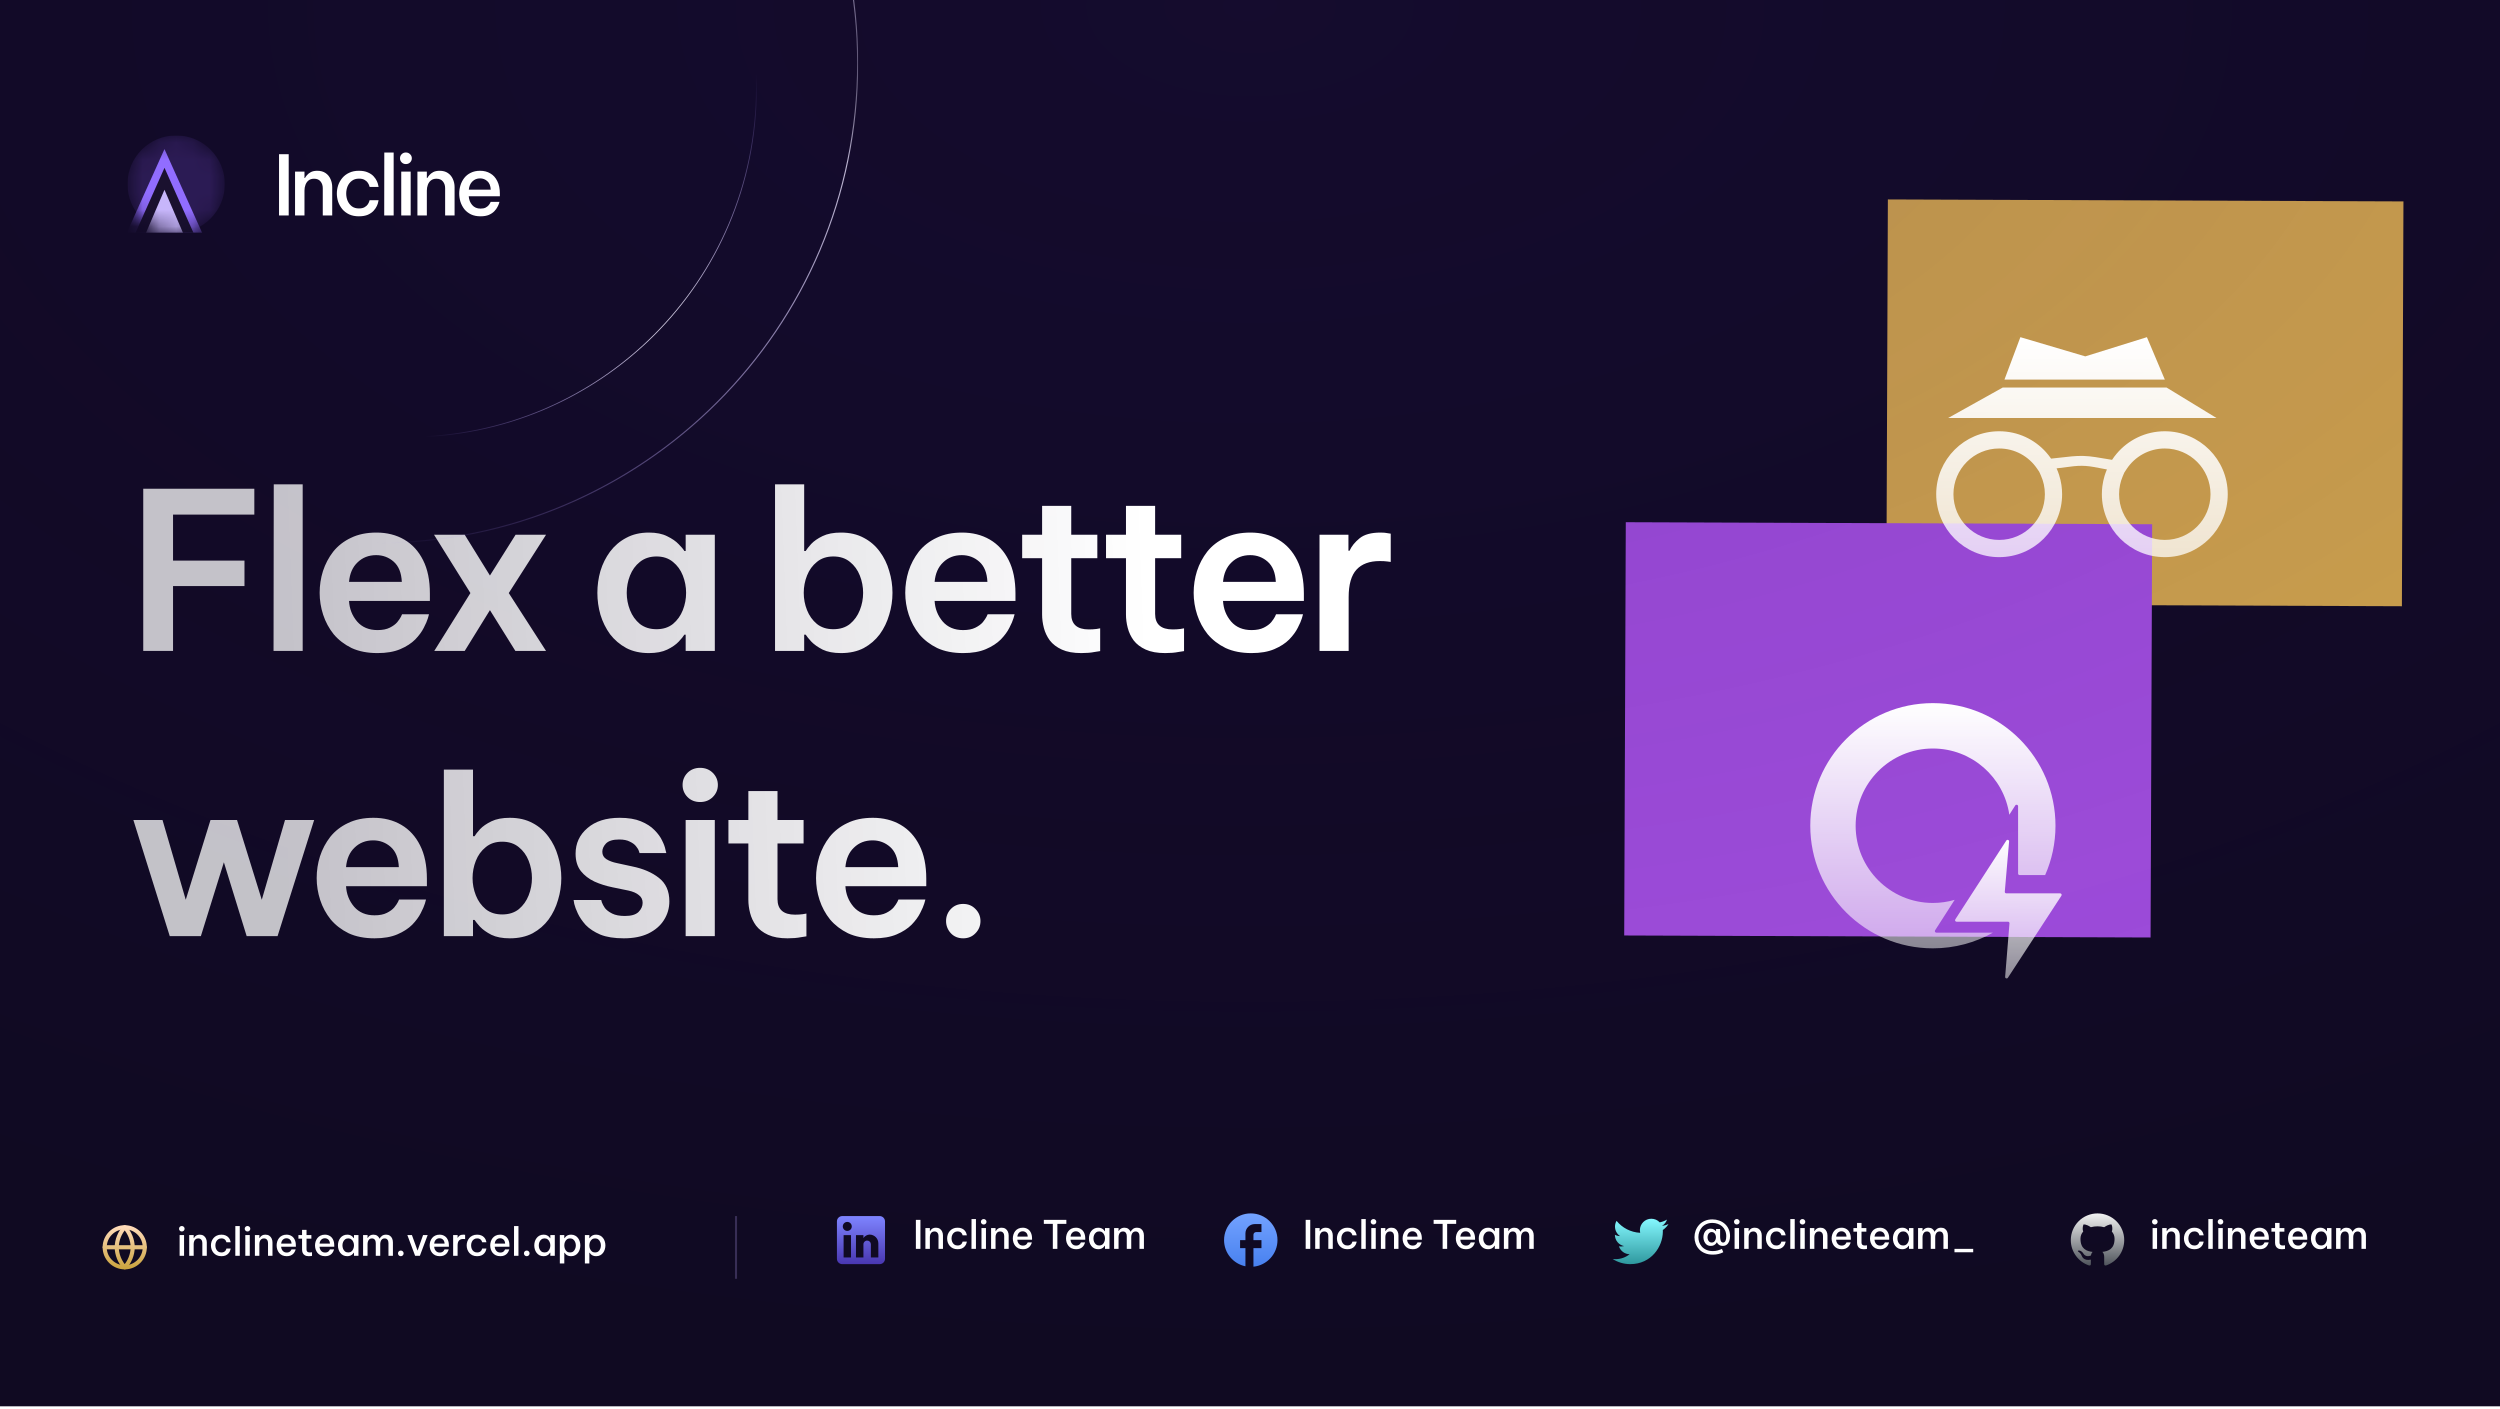 <svg width="149" height="84" viewBox="0 0 149 84" fill="none" xmlns="http://www.w3.org/2000/svg">
<g clip-path="url(#clip0_401_75)">
<rect width="149" height="83.812" fill="#090611"/>
<g filter="url(#filter0_f_401_75)">
<rect x="112.517" y="11.886" width="30.729" height="24.128" transform="rotate(0.22 112.517 11.886)" fill="#FFCB44"/>
</g>
<g filter="url(#filter1_f_401_75)">
<rect x="96.897" y="31.123" width="31.372" height="24.632" transform="rotate(0.22 96.897 31.123)" fill="#C15CFF"/>
</g>
<rect width="149" height="83.812" fill="url(#paint0_diamond_401_75)"/>
<path d="M8.537 38.794V29.129H15.158V30.67H10.313V33.413H14.571V34.928H10.313V38.794H8.537ZM16.303 38.794L16.316 28.868H18.04V38.794H16.303ZM22.499 38.924C21.907 38.924 21.393 38.824 20.958 38.624C20.532 38.415 20.175 38.141 19.887 37.801C19.609 37.453 19.4 37.065 19.26 36.639C19.121 36.212 19.051 35.777 19.051 35.333C19.051 34.889 19.117 34.458 19.247 34.04C19.387 33.613 19.591 33.225 19.861 32.877C20.14 32.529 20.492 32.255 20.919 32.054C21.346 31.846 21.851 31.741 22.434 31.741C23.061 31.741 23.614 31.88 24.093 32.159C24.571 32.438 24.946 32.847 25.216 33.387C25.486 33.918 25.621 34.579 25.621 35.372V35.816H20.802C20.828 36.286 20.989 36.695 21.285 37.043C21.581 37.383 21.986 37.553 22.499 37.553C22.795 37.553 23.039 37.505 23.231 37.409C23.422 37.313 23.57 37.205 23.675 37.083C23.779 36.952 23.853 36.843 23.897 36.756C23.94 36.66 23.962 36.612 23.962 36.612H25.568C25.568 36.612 25.547 36.691 25.503 36.847C25.459 36.995 25.377 37.187 25.255 37.422C25.142 37.648 24.972 37.879 24.746 38.114C24.519 38.341 24.223 38.532 23.858 38.689C23.492 38.846 23.039 38.924 22.499 38.924ZM20.802 34.68H23.949C23.923 34.14 23.762 33.739 23.466 33.478C23.17 33.217 22.821 33.086 22.421 33.086C21.977 33.086 21.607 33.23 21.311 33.517C21.015 33.796 20.845 34.183 20.802 34.68ZM25.883 38.794L28.037 35.346L25.869 31.872H27.698L29.2 34.301L30.728 31.872H32.543L30.323 35.346L32.543 38.794H30.715L29.2 36.364L27.698 38.794H25.883ZM38.672 31.741C39.116 31.741 39.482 31.815 39.769 31.963C40.056 32.102 40.283 32.259 40.448 32.433C40.614 32.599 40.727 32.734 40.788 32.838H40.866V31.872H42.603V38.794H40.866V37.827H40.788C40.727 37.931 40.614 38.071 40.448 38.245C40.283 38.419 40.056 38.576 39.769 38.715C39.482 38.854 39.116 38.924 38.672 38.924C38.158 38.924 37.71 38.824 37.327 38.624C36.944 38.415 36.622 38.141 36.36 37.801C36.108 37.453 35.916 37.065 35.786 36.639C35.664 36.212 35.603 35.777 35.603 35.333C35.603 34.889 35.664 34.453 35.786 34.027C35.916 33.6 36.108 33.217 36.36 32.877C36.622 32.529 36.944 32.255 37.327 32.054C37.71 31.846 38.158 31.741 38.672 31.741ZM39.129 33.165C38.737 33.165 38.407 33.273 38.136 33.491C37.875 33.7 37.679 33.97 37.549 34.301C37.418 34.632 37.353 34.976 37.353 35.333C37.353 35.69 37.418 36.033 37.549 36.364C37.679 36.695 37.875 36.969 38.136 37.187C38.407 37.396 38.737 37.501 39.129 37.501C39.521 37.501 39.847 37.396 40.109 37.187C40.37 36.969 40.566 36.695 40.696 36.364C40.827 36.033 40.892 35.69 40.892 35.333C40.892 34.976 40.827 34.632 40.696 34.301C40.566 33.97 40.37 33.7 40.109 33.491C39.847 33.273 39.521 33.165 39.129 33.165ZM50.123 38.924C49.679 38.924 49.313 38.854 49.026 38.715C48.739 38.567 48.512 38.406 48.347 38.232C48.19 38.058 48.081 37.923 48.02 37.827H47.929V38.794H46.192V28.868H47.929V32.838H48.02C48.081 32.734 48.19 32.594 48.347 32.42C48.512 32.246 48.739 32.089 49.026 31.95C49.313 31.811 49.679 31.741 50.123 31.741C50.646 31.741 51.098 31.846 51.481 32.054C51.864 32.255 52.182 32.529 52.435 32.877C52.687 33.217 52.874 33.6 52.996 34.027C53.127 34.453 53.192 34.889 53.192 35.333C53.192 35.777 53.127 36.212 52.996 36.639C52.874 37.065 52.687 37.453 52.435 37.801C52.182 38.141 51.864 38.415 51.481 38.624C51.098 38.824 50.646 38.924 50.123 38.924ZM49.666 37.501C50.067 37.501 50.397 37.396 50.659 37.187C50.92 36.969 51.116 36.695 51.246 36.364C51.377 36.033 51.442 35.69 51.442 35.333C51.442 34.976 51.377 34.632 51.246 34.301C51.116 33.97 50.92 33.7 50.659 33.491C50.397 33.273 50.067 33.165 49.666 33.165C49.274 33.165 48.948 33.273 48.687 33.491C48.425 33.7 48.23 33.97 48.099 34.301C47.968 34.632 47.903 34.976 47.903 35.333C47.903 35.69 47.968 36.033 48.099 36.364C48.23 36.695 48.425 36.969 48.687 37.187C48.948 37.396 49.274 37.501 49.666 37.501ZM57.401 38.924C56.809 38.924 56.295 38.824 55.859 38.624C55.433 38.415 55.076 38.141 54.788 37.801C54.51 37.453 54.301 37.065 54.162 36.639C54.022 36.212 53.953 35.777 53.953 35.333C53.953 34.889 54.018 34.458 54.149 34.04C54.288 33.613 54.492 33.225 54.762 32.877C55.041 32.529 55.394 32.255 55.82 32.054C56.247 31.846 56.752 31.741 57.335 31.741C57.962 31.741 58.515 31.88 58.994 32.159C59.473 32.438 59.847 32.847 60.117 33.387C60.387 33.918 60.522 34.579 60.522 35.372V35.816H55.703C55.729 36.286 55.89 36.695 56.186 37.043C56.482 37.383 56.887 37.553 57.401 37.553C57.697 37.553 57.94 37.505 58.132 37.409C58.324 37.313 58.471 37.205 58.576 37.083C58.68 36.952 58.754 36.843 58.798 36.756C58.842 36.66 58.863 36.612 58.863 36.612H60.47C60.47 36.612 60.448 36.691 60.404 36.847C60.361 36.995 60.278 37.187 60.156 37.422C60.043 37.648 59.873 37.879 59.647 38.114C59.42 38.341 59.124 38.532 58.759 38.689C58.393 38.846 57.94 38.924 57.401 38.924ZM55.703 34.68H58.85C58.824 34.14 58.663 33.739 58.367 33.478C58.071 33.217 57.723 33.086 57.322 33.086C56.878 33.086 56.508 33.23 56.212 33.517C55.916 33.796 55.746 34.183 55.703 34.68ZM64.447 38.924C63.977 38.924 63.59 38.854 63.285 38.715C62.98 38.576 62.741 38.393 62.567 38.167C62.401 37.94 62.284 37.692 62.214 37.422C62.144 37.152 62.109 36.887 62.109 36.626V33.269H60.921V31.872H62.109V30.148H63.846V31.872H65.401V33.269H63.846V36.586C63.846 37.205 64.195 37.514 64.891 37.514C65.057 37.514 65.209 37.505 65.348 37.487C65.496 37.461 65.57 37.448 65.57 37.448V38.806C65.57 38.806 65.457 38.824 65.231 38.859C65.013 38.902 64.752 38.924 64.447 38.924ZM69.446 38.924C68.976 38.924 68.588 38.854 68.283 38.715C67.979 38.576 67.739 38.393 67.565 38.167C67.4 37.94 67.282 37.692 67.213 37.422C67.143 37.152 67.108 36.887 67.108 36.626V33.269H65.919V31.872H67.108V30.148H68.845V31.872H70.399V33.269H68.845V36.586C68.845 37.205 69.193 37.514 69.89 37.514C70.055 37.514 70.208 37.505 70.347 37.487C70.495 37.461 70.569 37.448 70.569 37.448V38.806C70.569 38.806 70.456 38.824 70.229 38.859C70.012 38.902 69.751 38.924 69.446 38.924ZM74.59 38.924C73.998 38.924 73.484 38.824 73.049 38.624C72.622 38.415 72.265 38.141 71.978 37.801C71.699 37.453 71.49 37.065 71.351 36.639C71.212 36.212 71.142 35.777 71.142 35.333C71.142 34.889 71.207 34.458 71.338 34.04C71.477 33.613 71.682 33.225 71.952 32.877C72.23 32.529 72.583 32.255 73.01 32.054C73.436 31.846 73.941 31.741 74.524 31.741C75.151 31.741 75.704 31.88 76.183 32.159C76.662 32.438 77.036 32.847 77.306 33.387C77.576 33.918 77.711 34.579 77.711 35.372V35.816H72.892C72.918 36.286 73.079 36.695 73.375 37.043C73.671 37.383 74.076 37.553 74.59 37.553C74.886 37.553 75.129 37.505 75.321 37.409C75.513 37.313 75.661 37.205 75.765 37.083C75.87 36.952 75.944 36.843 75.987 36.756C76.031 36.66 76.052 36.612 76.052 36.612H77.659C77.659 36.612 77.637 36.691 77.594 36.847C77.55 36.995 77.467 37.187 77.345 37.422C77.232 37.648 77.062 37.879 76.836 38.114C76.61 38.341 76.314 38.532 75.948 38.689C75.582 38.846 75.129 38.924 74.59 38.924ZM72.892 34.68H76.039C76.013 34.14 75.852 33.739 75.556 33.478C75.26 33.217 74.912 33.086 74.511 33.086C74.067 33.086 73.697 33.23 73.401 33.517C73.105 33.796 72.936 34.183 72.892 34.68ZM78.643 38.794V31.872H80.367V32.825H80.432C80.554 32.555 80.754 32.307 81.033 32.081C81.311 31.854 81.729 31.741 82.286 31.741C82.46 31.741 82.604 31.754 82.717 31.78C82.831 31.798 82.887 31.806 82.887 31.806V33.491C82.887 33.491 82.822 33.482 82.691 33.465C82.569 33.448 82.417 33.439 82.234 33.439C81.625 33.439 81.163 33.609 80.85 33.948C80.536 34.288 80.38 34.836 80.38 35.594V38.794H78.643ZM10.117 55.794L7.949 48.872H9.686L11.071 53.626L12.546 48.872H14.127L15.602 53.626L16.987 48.872H18.724L16.543 55.794H14.701L13.343 51.392L11.972 55.794H10.117ZM22.322 55.924C21.73 55.924 21.216 55.824 20.781 55.624C20.354 55.415 19.997 55.141 19.71 54.801C19.431 54.453 19.222 54.065 19.083 53.639C18.944 53.212 18.874 52.777 18.874 52.333C18.874 51.889 18.939 51.458 19.07 51.04C19.209 50.613 19.414 50.225 19.684 49.877C19.962 49.529 20.315 49.255 20.741 49.054C21.168 48.846 21.673 48.741 22.256 48.741C22.883 48.741 23.436 48.88 23.915 49.159C24.394 49.438 24.768 49.847 25.038 50.387C25.308 50.918 25.443 51.579 25.443 52.372V52.816H20.624C20.65 53.286 20.811 53.695 21.107 54.043C21.403 54.383 21.808 54.553 22.322 54.553C22.618 54.553 22.861 54.505 23.053 54.409C23.245 54.313 23.393 54.205 23.497 54.083C23.602 53.952 23.676 53.843 23.719 53.756C23.763 53.66 23.784 53.612 23.784 53.612H25.391C25.391 53.612 25.369 53.691 25.326 53.847C25.282 53.995 25.199 54.187 25.077 54.422C24.964 54.648 24.794 54.879 24.568 55.114C24.342 55.341 24.046 55.532 23.68 55.689C23.314 55.846 22.861 55.924 22.322 55.924ZM20.624 51.68H23.771C23.745 51.14 23.584 50.739 23.288 50.478C22.992 50.217 22.644 50.086 22.243 50.086C21.799 50.086 21.429 50.23 21.133 50.517C20.837 50.796 20.668 51.183 20.624 51.68ZM30.385 55.924C29.941 55.924 29.576 55.854 29.288 55.715C29.001 55.567 28.774 55.406 28.609 55.232C28.452 55.058 28.343 54.923 28.283 54.827H28.191V55.794H26.454V45.868H28.191V49.838H28.283C28.343 49.734 28.452 49.594 28.609 49.42C28.774 49.246 29.001 49.089 29.288 48.95C29.576 48.811 29.941 48.741 30.385 48.741C30.908 48.741 31.36 48.846 31.744 49.054C32.127 49.255 32.444 49.529 32.697 49.877C32.949 50.217 33.136 50.6 33.258 51.027C33.389 51.453 33.454 51.889 33.454 52.333C33.454 52.777 33.389 53.212 33.258 53.639C33.136 54.065 32.949 54.453 32.697 54.801C32.444 55.141 32.127 55.415 31.744 55.624C31.36 55.824 30.908 55.924 30.385 55.924ZM29.928 54.501C30.329 54.501 30.66 54.396 30.921 54.187C31.182 53.969 31.378 53.695 31.508 53.364C31.639 53.033 31.704 52.69 31.704 52.333C31.704 51.976 31.639 51.632 31.508 51.301C31.378 50.97 31.182 50.7 30.921 50.491C30.66 50.273 30.329 50.165 29.928 50.165C29.536 50.165 29.21 50.273 28.949 50.491C28.687 50.7 28.491 50.97 28.361 51.301C28.23 51.632 28.165 51.976 28.165 52.333C28.165 52.69 28.23 53.033 28.361 53.364C28.491 53.695 28.687 53.969 28.949 54.187C29.21 54.396 29.536 54.501 29.928 54.501ZM37.178 55.924C36.612 55.924 36.146 55.85 35.78 55.702C35.415 55.545 35.123 55.354 34.905 55.127C34.697 54.892 34.54 54.662 34.435 54.435C34.331 54.209 34.261 54.022 34.226 53.874C34.2 53.717 34.187 53.639 34.187 53.639H35.833C35.833 53.639 35.846 53.686 35.872 53.782C35.907 53.878 35.968 53.991 36.055 54.122C36.151 54.244 36.294 54.352 36.486 54.448C36.677 54.544 36.93 54.592 37.243 54.592C37.617 54.592 37.888 54.514 38.053 54.357C38.218 54.191 38.301 54.009 38.301 53.808C38.301 53.617 38.227 53.464 38.079 53.351C37.94 53.229 37.731 53.138 37.452 53.077L36.499 52.881C36.116 52.803 35.759 52.69 35.428 52.541C35.097 52.385 34.827 52.176 34.618 51.915C34.409 51.645 34.305 51.301 34.305 50.883C34.305 50.265 34.54 49.755 35.01 49.355C35.48 48.946 36.12 48.741 36.93 48.741C37.443 48.741 37.866 48.811 38.197 48.95C38.536 49.089 38.806 49.264 39.006 49.472C39.215 49.681 39.368 49.89 39.463 50.099C39.568 50.308 39.633 50.487 39.659 50.635C39.694 50.774 39.712 50.844 39.712 50.844H38.118C38.118 50.844 38.105 50.804 38.079 50.726C38.053 50.639 37.996 50.543 37.909 50.439C37.831 50.334 37.709 50.243 37.544 50.165C37.387 50.078 37.173 50.034 36.904 50.034C36.538 50.034 36.277 50.112 36.12 50.269C35.972 50.426 35.898 50.591 35.898 50.765C35.898 50.957 35.981 51.105 36.146 51.209C36.312 51.314 36.525 51.392 36.786 51.444L37.687 51.64C38.331 51.771 38.858 51.997 39.267 52.319C39.685 52.642 39.894 53.108 39.894 53.717C39.894 54.126 39.785 54.501 39.568 54.84C39.359 55.171 39.05 55.437 38.641 55.637C38.24 55.828 37.752 55.924 37.178 55.924ZM41.727 47.801C41.422 47.801 41.17 47.701 40.97 47.5C40.778 47.3 40.682 47.061 40.682 46.782C40.682 46.504 40.778 46.264 40.97 46.064C41.17 45.864 41.422 45.763 41.727 45.763C42.032 45.763 42.285 45.864 42.485 46.064C42.685 46.264 42.785 46.504 42.785 46.782C42.785 47.061 42.685 47.3 42.485 47.5C42.285 47.701 42.032 47.801 41.727 47.801ZM40.865 55.794V48.872H42.602V55.794H40.865ZM46.94 55.924C46.47 55.924 46.083 55.854 45.778 55.715C45.473 55.576 45.234 55.393 45.06 55.167C44.894 54.94 44.777 54.692 44.707 54.422C44.637 54.152 44.602 53.887 44.602 53.626V50.269H43.414V48.872H44.602V47.148H46.339V48.872H47.894V50.269H46.339V53.586C46.339 54.205 46.688 54.514 47.384 54.514C47.55 54.514 47.702 54.505 47.841 54.487C47.989 54.461 48.063 54.448 48.063 54.448V55.806C48.063 55.806 47.95 55.824 47.724 55.859C47.506 55.902 47.245 55.924 46.94 55.924ZM52.084 55.924C51.492 55.924 50.978 55.824 50.543 55.624C50.117 55.415 49.76 55.141 49.472 54.801C49.194 54.453 48.985 54.065 48.845 53.639C48.706 53.212 48.636 52.777 48.636 52.333C48.636 51.889 48.702 51.458 48.832 51.04C48.972 50.613 49.176 50.225 49.446 49.877C49.725 49.529 50.077 49.255 50.504 49.054C50.931 48.846 51.436 48.741 52.019 48.741C52.646 48.741 53.199 48.88 53.678 49.159C54.156 49.438 54.531 49.847 54.801 50.387C55.071 50.918 55.206 51.579 55.206 52.372V52.816H50.386C50.413 53.286 50.574 53.695 50.87 54.043C51.166 54.383 51.571 54.553 52.084 54.553C52.38 54.553 52.624 54.505 52.816 54.409C53.007 54.313 53.155 54.205 53.26 54.083C53.364 53.952 53.438 53.843 53.482 53.756C53.525 53.66 53.547 53.612 53.547 53.612H55.153C55.153 53.612 55.132 53.691 55.088 53.847C55.044 53.995 54.962 54.187 54.84 54.422C54.727 54.648 54.557 54.879 54.331 55.114C54.104 55.341 53.808 55.532 53.442 55.689C53.077 55.846 52.624 55.924 52.084 55.924ZM50.386 51.68H53.534C53.508 51.14 53.347 50.739 53.051 50.478C52.755 50.217 52.406 50.086 52.006 50.086C51.562 50.086 51.192 50.23 50.896 50.517C50.6 50.796 50.43 51.183 50.386 51.68ZM57.404 55.924C57.108 55.924 56.864 55.824 56.673 55.624C56.481 55.415 56.385 55.171 56.385 54.892C56.385 54.614 56.481 54.374 56.673 54.174C56.864 53.974 57.108 53.874 57.404 53.874C57.7 53.874 57.944 53.974 58.135 54.174C58.336 54.374 58.436 54.614 58.436 54.892C58.436 55.18 58.336 55.423 58.135 55.624C57.944 55.824 57.7 55.924 57.404 55.924Z" fill="url(#paint1_linear_401_75)"/>
<path fill-rule="evenodd" clip-rule="evenodd" d="M124.283 21.24L120.414 20.095L119.466 22.623H129.023L127.956 20.095L124.283 21.24ZM129.125 23.096H119.364L116.109 24.913H132.103L129.125 23.096ZM124.769 27.829C124.693 27.815 124.617 27.803 124.541 27.794C124.238 27.755 123.932 27.752 123.628 27.784C123.604 27.787 123.58 27.789 123.556 27.792L123.492 27.8L122.572 27.914C122.63 28.044 122.682 28.177 122.725 28.314C122.787 28.507 122.833 28.707 122.863 28.913C122.888 29.09 122.902 29.271 122.902 29.455C122.902 31.527 121.222 33.206 119.15 33.206C117.078 33.206 115.398 31.527 115.398 29.455C115.398 27.383 117.078 25.703 119.15 25.703C120.263 25.703 121.262 26.187 121.949 26.957C122.055 27.076 122.154 27.202 122.245 27.334L122.497 27.306L123.428 27.205L123.483 27.199C123.948 27.153 124.417 27.168 124.879 27.242L124.898 27.245L125.685 27.374L125.879 27.406C125.962 27.279 126.052 27.158 126.149 27.043C126.837 26.224 127.869 25.703 129.022 25.703C131.094 25.703 132.774 27.383 132.774 29.455C132.774 31.527 131.094 33.206 129.022 33.206C126.95 33.206 125.271 31.527 125.271 29.455C125.271 29.291 125.281 29.131 125.301 28.973C125.328 28.767 125.371 28.567 125.429 28.372C125.47 28.238 125.517 28.107 125.572 27.979L124.801 27.835L124.769 27.829ZM121.399 27.915L121.536 28.115L121.636 28.336C121.789 28.676 121.875 29.054 121.875 29.455C121.875 30.959 120.655 32.179 119.15 32.179C117.645 32.179 116.425 30.959 116.425 29.455C116.425 27.95 117.645 26.73 119.15 26.73C120.082 26.73 120.906 27.197 121.399 27.915ZM126.516 28.383L126.609 28.166L126.739 27.967C127.227 27.22 128.068 26.73 129.022 26.73C130.527 26.73 131.747 27.95 131.747 29.455C131.747 30.959 130.527 32.179 129.022 32.179C127.518 32.179 126.298 30.959 126.298 29.455C126.298 29.072 126.376 28.711 126.516 28.383Z" fill="url(#paint2_linear_401_75)"/>
<path fill-rule="evenodd" clip-rule="evenodd" d="M116.498 53.63C116.086 53.752 115.65 53.816 115.199 53.816C112.657 53.816 110.596 51.756 110.596 49.214C110.596 46.672 112.657 44.611 115.199 44.611C117.518 44.611 119.437 46.327 119.755 48.558L120.112 48.002C120.161 47.926 120.278 47.961 120.278 48.05V52.065C120.278 52.114 120.318 52.154 120.368 52.154H121.891C122.287 51.255 122.507 50.26 122.507 49.214C122.507 45.178 119.235 41.906 115.199 41.906C111.163 41.906 107.892 45.178 107.892 49.214C107.892 53.249 111.163 56.521 115.199 56.521C116.5 56.521 117.721 56.181 118.779 55.586H115.408C115.336 55.586 115.293 55.507 115.332 55.447L116.498 53.63Z" fill="url(#paint3_linear_401_75)"/>
<path d="M119.675 54.934H116.612C116.54 54.934 116.497 54.855 116.536 54.795L119.577 50.096C119.628 50.017 119.75 50.059 119.742 50.152L119.486 53.146C119.481 53.199 119.522 53.244 119.575 53.244H122.786C122.857 53.244 122.9 53.323 122.861 53.383L119.671 58.274C119.62 58.352 119.498 58.31 119.506 58.218L119.765 55.031C119.769 54.979 119.728 54.934 119.675 54.934Z" fill="url(#paint4_linear_401_75)"/>
<path d="M16.63 12.842V9.192H17.207V12.842H16.63ZM17.585 12.842V10.228H18.147V10.607H18.177C18.2 10.561 18.239 10.505 18.295 10.44C18.351 10.371 18.428 10.31 18.527 10.257C18.629 10.205 18.757 10.178 18.912 10.178C19.106 10.178 19.269 10.223 19.4 10.312C19.532 10.4 19.63 10.519 19.696 10.667C19.765 10.815 19.8 10.977 19.8 11.155V12.842H19.237V11.214C19.237 11.056 19.193 10.923 19.104 10.815C19.019 10.706 18.89 10.652 18.719 10.652C18.584 10.652 18.474 10.686 18.389 10.755C18.307 10.821 18.246 10.908 18.206 11.017C18.167 11.122 18.147 11.236 18.147 11.357V12.842H17.585ZM21.389 12.892C21.169 12.892 20.976 12.854 20.812 12.778C20.647 12.699 20.511 12.596 20.402 12.467C20.294 12.336 20.211 12.189 20.155 12.028C20.103 11.867 20.076 11.703 20.076 11.535C20.076 11.367 20.103 11.203 20.155 11.042C20.211 10.88 20.294 10.736 20.402 10.607C20.511 10.476 20.647 10.372 20.812 10.297C20.976 10.218 21.169 10.178 21.389 10.178C21.606 10.178 21.785 10.211 21.927 10.277C22.071 10.339 22.186 10.418 22.272 10.514C22.357 10.609 22.422 10.704 22.464 10.8C22.507 10.895 22.533 10.976 22.543 11.042C22.556 11.107 22.563 11.14 22.563 11.14H22.03C22.03 11.14 22.022 11.116 22.006 11.066C21.992 11.017 21.964 10.959 21.922 10.894C21.879 10.828 21.815 10.77 21.729 10.721C21.647 10.672 21.535 10.647 21.394 10.647C21.226 10.647 21.086 10.69 20.974 10.775C20.863 10.857 20.777 10.966 20.718 11.101C20.662 11.236 20.634 11.38 20.634 11.535C20.634 11.69 20.662 11.834 20.718 11.969C20.777 12.104 20.863 12.214 20.974 12.3C21.086 12.382 21.226 12.423 21.394 12.423C21.535 12.423 21.647 12.398 21.729 12.349C21.815 12.3 21.879 12.242 21.922 12.176C21.964 12.111 21.992 12.053 22.006 12.004C22.022 11.954 22.03 11.93 22.03 11.93H22.563C22.563 11.93 22.556 11.963 22.543 12.028C22.533 12.094 22.507 12.175 22.464 12.27C22.422 12.365 22.357 12.461 22.272 12.556C22.186 12.652 22.071 12.732 21.927 12.798C21.785 12.86 21.606 12.892 21.389 12.892ZM22.899 12.842L22.904 9.093H23.462V12.842H22.899ZM24.19 9.779C24.088 9.779 24.004 9.744 23.938 9.675C23.872 9.606 23.84 9.525 23.84 9.433C23.84 9.338 23.872 9.257 23.938 9.192C24.004 9.123 24.088 9.088 24.19 9.088C24.292 9.088 24.376 9.123 24.442 9.192C24.511 9.257 24.545 9.338 24.545 9.433C24.545 9.529 24.511 9.611 24.442 9.68C24.376 9.746 24.292 9.779 24.19 9.779ZM23.914 12.842V10.228H24.476V12.842H23.914ZM24.878 12.842V10.228H25.44V10.607H25.47C25.493 10.561 25.532 10.505 25.588 10.44C25.644 10.371 25.721 10.31 25.82 10.257C25.922 10.205 26.05 10.178 26.205 10.178C26.399 10.178 26.561 10.223 26.693 10.312C26.825 10.4 26.923 10.519 26.989 10.667C27.058 10.815 27.093 10.977 27.093 11.155V12.842H26.53V11.214C26.53 11.056 26.486 10.923 26.397 10.815C26.311 10.706 26.183 10.652 26.012 10.652C25.877 10.652 25.767 10.686 25.682 10.755C25.599 10.821 25.539 10.908 25.499 11.017C25.46 11.122 25.44 11.236 25.44 11.357V12.842H24.878ZM28.642 12.892C28.422 12.892 28.231 12.854 28.07 12.778C27.912 12.699 27.78 12.596 27.675 12.467C27.573 12.336 27.496 12.189 27.443 12.028C27.394 11.867 27.369 11.703 27.369 11.535C27.369 11.37 27.394 11.208 27.443 11.046C27.493 10.885 27.568 10.739 27.67 10.607C27.772 10.476 27.902 10.372 28.06 10.297C28.218 10.218 28.404 10.178 28.618 10.178C28.848 10.178 29.05 10.231 29.224 10.336C29.402 10.438 29.54 10.591 29.639 10.795C29.741 10.996 29.792 11.245 29.792 11.545V11.698H27.937C27.95 11.898 28.017 12.071 28.139 12.216C28.261 12.361 28.428 12.433 28.642 12.433C28.764 12.433 28.864 12.413 28.943 12.374C29.022 12.331 29.083 12.283 29.126 12.23C29.168 12.178 29.198 12.132 29.215 12.092C29.234 12.053 29.244 12.033 29.244 12.033H29.767C29.767 12.033 29.759 12.063 29.742 12.122C29.726 12.178 29.695 12.249 29.649 12.334C29.606 12.42 29.543 12.505 29.461 12.591C29.379 12.676 29.27 12.749 29.136 12.808C29.001 12.864 28.836 12.892 28.642 12.892ZM27.942 11.303H29.249C29.236 11.073 29.167 10.903 29.042 10.795C28.92 10.686 28.777 10.632 28.613 10.632C28.428 10.632 28.276 10.693 28.154 10.815C28.032 10.933 27.961 11.096 27.942 11.303Z" fill="white"/>
<g clip-path="url(#clip1_401_75)">
<mask id="mask0_401_75" style="mask-type:luminance" maskUnits="userSpaceOnUse" x="7" y="8" width="7" height="6">
<path d="M13.399 10.974C13.399 9.371 12.101 8.072 10.498 8.072C8.896 8.072 7.597 9.371 7.597 10.974C7.597 12.576 8.896 13.875 10.498 13.875C12.101 13.875 13.399 12.576 13.399 10.974Z" fill="white"/>
</mask>
<g mask="url(#mask0_401_75)">
<path d="M13.399 10.974C13.399 9.371 12.101 8.072 10.498 8.072C8.896 8.072 7.597 9.371 7.597 10.974C7.597 12.576 8.896 13.875 10.498 13.875C12.101 13.875 13.399 12.576 13.399 10.974Z" fill="#9162FF" fill-opacity="0.2"/>
<path d="M9.802 8.885L12.818 15.587H6.787L9.802 8.885Z" fill="#916DFF"/>
<path d="M9.804 10.001L12.517 16.093H7.09L9.804 10.001Z" fill="#1A112F"/>
<path d="M9.803 11.31L10.957 13.996H8.649L9.803 11.31Z" fill="#C7B6FB"/>
</g>
</g>
<g clip-path="url(#clip2_401_75)">
<mask id="mask1_401_75" style="mask-type:luminance" maskUnits="userSpaceOnUse" x="17" y="-23" width="35" height="57">
<path d="M51.151 -22.423H17.461V33.207H51.151V-22.423Z" fill="white"/>
</mask>
<g mask="url(#mask1_401_75)">
<path d="M24.288 26.049C12.804 26.049 3.494 16.74 3.494 5.255C3.494 -6.229 12.804 -15.539 24.288 -15.539C35.772 -15.539 45.082 -6.229 45.082 5.255C45.082 16.74 35.772 26.049 24.288 26.049Z" stroke="url(#paint5_radial_401_75)" stroke-width="0.049"/>
<path d="M22.522 32.357C6.729 32.357 -6.074 19.554 -6.074 3.761C-6.074 -12.032 6.729 -24.835 22.522 -24.835C38.315 -24.835 51.118 -12.032 51.118 3.761C51.118 19.554 38.315 32.357 22.522 32.357Z" stroke="url(#paint6_radial_401_75)" stroke-width="0.068"/>
</g>
</g>
<path d="M54.586 74.431V72.704H54.858V74.431H54.586ZM55.154 74.431V73.194H55.42V73.374H55.434C55.444 73.352 55.463 73.326 55.49 73.294C55.516 73.262 55.553 73.233 55.599 73.208C55.648 73.183 55.708 73.171 55.781 73.171C55.873 73.171 55.95 73.192 56.012 73.234C56.074 73.276 56.121 73.332 56.152 73.402C56.185 73.472 56.201 73.549 56.201 73.633V74.431H55.935V73.661C55.935 73.586 55.914 73.523 55.872 73.472C55.832 73.421 55.771 73.395 55.69 73.395C55.627 73.395 55.574 73.411 55.534 73.444C55.495 73.475 55.466 73.516 55.448 73.567C55.429 73.617 55.42 73.671 55.42 73.728V74.431H55.154ZM57.069 74.454C56.965 74.454 56.874 74.436 56.796 74.4C56.719 74.363 56.654 74.314 56.603 74.253C56.551 74.191 56.513 74.122 56.486 74.046C56.461 73.969 56.449 73.892 56.449 73.812C56.449 73.733 56.461 73.655 56.486 73.579C56.513 73.503 56.551 73.434 56.603 73.374C56.654 73.312 56.719 73.263 56.796 73.227C56.874 73.189 56.965 73.171 57.069 73.171C57.172 73.171 57.257 73.186 57.324 73.218C57.392 73.247 57.446 73.284 57.487 73.329C57.527 73.375 57.558 73.42 57.578 73.465C57.598 73.51 57.611 73.548 57.615 73.579C57.621 73.61 57.624 73.626 57.624 73.626H57.373C57.373 73.626 57.369 73.614 57.361 73.591C57.355 73.567 57.341 73.54 57.321 73.509C57.301 73.478 57.271 73.451 57.23 73.427C57.191 73.404 57.139 73.392 57.072 73.392C56.992 73.392 56.926 73.413 56.873 73.453C56.82 73.492 56.78 73.543 56.752 73.607C56.726 73.671 56.712 73.739 56.712 73.812C56.712 73.885 56.726 73.954 56.752 74.018C56.78 74.082 56.82 74.134 56.873 74.174C56.926 74.213 56.992 74.232 57.072 74.232C57.139 74.232 57.191 74.221 57.23 74.197C57.271 74.174 57.301 74.147 57.321 74.116C57.341 74.085 57.355 74.057 57.361 74.034C57.369 74.011 57.373 73.999 57.373 73.999H57.624C57.624 73.999 57.621 74.015 57.615 74.046C57.611 74.077 57.598 74.115 57.578 74.16C57.558 74.205 57.527 74.25 57.487 74.295C57.446 74.341 57.392 74.379 57.324 74.41C57.257 74.439 57.172 74.454 57.069 74.454ZM57.9 74.431L57.903 72.658H58.166V74.431H57.9ZM58.627 72.982C58.579 72.982 58.539 72.966 58.508 72.933C58.477 72.9 58.462 72.862 58.462 72.819C58.462 72.773 58.477 72.735 58.508 72.704C58.539 72.672 58.579 72.655 58.627 72.655C58.675 72.655 58.715 72.672 58.746 72.704C58.779 72.735 58.795 72.773 58.795 72.819C58.795 72.864 58.779 72.903 58.746 72.935C58.715 72.966 58.675 72.982 58.627 72.982ZM58.496 74.431V73.194H58.763V74.431H58.496ZM59.069 74.431V73.194H59.335V73.374H59.349C59.36 73.352 59.379 73.326 59.405 73.294C59.431 73.262 59.468 73.233 59.515 73.208C59.563 73.183 59.623 73.171 59.697 73.171C59.788 73.171 59.865 73.192 59.928 73.234C59.99 73.276 60.036 73.332 60.068 73.402C60.1 73.472 60.117 73.549 60.117 73.633V74.431H59.85V73.661C59.85 73.586 59.83 73.523 59.788 73.472C59.747 73.421 59.687 73.395 59.606 73.395C59.542 73.395 59.49 73.411 59.449 73.444C59.41 73.475 59.382 73.516 59.363 73.567C59.344 73.617 59.335 73.671 59.335 73.728V74.431H59.069ZM60.966 74.454C60.862 74.454 60.772 74.436 60.695 74.4C60.621 74.363 60.558 74.314 60.509 74.253C60.46 74.191 60.424 74.122 60.399 74.046C60.376 73.969 60.364 73.892 60.364 73.812C60.364 73.735 60.376 73.658 60.399 73.582C60.422 73.505 60.458 73.436 60.506 73.374C60.554 73.312 60.616 73.263 60.691 73.227C60.765 73.189 60.853 73.171 60.954 73.171C61.063 73.171 61.159 73.196 61.241 73.246C61.325 73.294 61.391 73.366 61.437 73.463C61.485 73.557 61.51 73.676 61.51 73.817V73.889H60.632C60.639 73.984 60.67 74.066 60.728 74.134C60.785 74.203 60.865 74.237 60.966 74.237C61.023 74.237 61.071 74.228 61.108 74.209C61.146 74.189 61.174 74.166 61.194 74.141C61.215 74.117 61.229 74.095 61.236 74.076C61.246 74.057 61.251 74.048 61.251 74.048H61.498C61.498 74.048 61.494 74.062 61.486 74.09C61.478 74.117 61.464 74.15 61.442 74.19C61.422 74.231 61.392 74.271 61.353 74.312C61.314 74.352 61.263 74.386 61.199 74.414C61.135 74.441 61.058 74.454 60.966 74.454ZM60.635 73.703H61.253C61.247 73.594 61.214 73.514 61.155 73.463C61.097 73.411 61.03 73.385 60.952 73.385C60.865 73.385 60.792 73.414 60.735 73.472C60.677 73.528 60.644 73.605 60.635 73.703ZM62.748 74.431V72.942H62.212V72.704H63.555V72.942H63.019V74.431H62.748ZM64.137 74.454C64.033 74.454 63.943 74.436 63.866 74.4C63.792 74.363 63.73 74.314 63.68 74.253C63.632 74.191 63.595 74.122 63.57 74.046C63.547 73.969 63.535 73.892 63.535 73.812C63.535 73.735 63.547 73.658 63.57 73.582C63.593 73.505 63.629 73.436 63.678 73.374C63.726 73.312 63.787 73.263 63.862 73.227C63.936 73.189 64.024 73.171 64.125 73.171C64.234 73.171 64.33 73.196 64.412 73.246C64.496 73.294 64.562 73.366 64.608 73.463C64.656 73.557 64.681 73.676 64.681 73.817V73.889H63.803C63.81 73.984 63.842 74.066 63.899 74.134C63.957 74.203 64.036 74.237 64.137 74.237C64.195 74.237 64.242 74.228 64.279 74.209C64.317 74.189 64.346 74.166 64.366 74.141C64.386 74.117 64.4 74.095 64.408 74.076C64.417 74.057 64.422 74.048 64.422 74.048H64.669C64.669 74.048 64.665 74.062 64.657 74.09C64.65 74.117 64.635 74.15 64.613 74.19C64.593 74.231 64.563 74.271 64.524 74.312C64.485 74.352 64.434 74.386 64.37 74.414C64.307 74.441 64.229 74.454 64.137 74.454ZM63.806 73.703H64.424C64.418 73.594 64.385 73.514 64.326 73.463C64.269 73.411 64.201 73.385 64.123 73.385C64.036 73.385 63.964 73.414 63.906 73.472C63.849 73.528 63.815 73.605 63.806 73.703ZM65.457 73.171C65.534 73.171 65.599 73.183 65.65 73.208C65.703 73.233 65.745 73.262 65.776 73.294C65.807 73.327 65.83 73.355 65.844 73.379H65.858V73.194H66.124V74.431H65.858V74.246H65.844C65.83 74.27 65.807 74.298 65.776 74.33C65.745 74.363 65.703 74.392 65.65 74.417C65.599 74.442 65.534 74.454 65.457 74.454C65.363 74.454 65.282 74.436 65.212 74.4C65.143 74.363 65.086 74.314 65.039 74.253C64.992 74.191 64.957 74.122 64.934 74.046C64.912 73.969 64.901 73.892 64.901 73.812C64.901 73.733 64.912 73.655 64.934 73.579C64.957 73.503 64.992 73.434 65.039 73.374C65.086 73.312 65.143 73.263 65.212 73.227C65.282 73.189 65.363 73.171 65.457 73.171ZM65.515 73.392C65.439 73.392 65.375 73.413 65.323 73.456C65.272 73.496 65.233 73.548 65.207 73.612C65.182 73.676 65.17 73.743 65.17 73.812C65.17 73.882 65.182 73.949 65.207 74.013C65.233 74.077 65.272 74.13 65.323 74.172C65.375 74.212 65.439 74.232 65.515 74.232C65.591 74.232 65.654 74.212 65.704 74.172C65.755 74.13 65.793 74.077 65.818 74.013C65.845 73.949 65.858 73.882 65.858 73.812C65.858 73.743 65.845 73.676 65.818 73.612C65.793 73.548 65.755 73.496 65.704 73.456C65.654 73.413 65.591 73.392 65.515 73.392ZM66.4 74.431V73.194H66.666V73.369H66.675C66.689 73.344 66.71 73.316 66.736 73.285C66.764 73.254 66.8 73.228 66.846 73.206C66.891 73.183 66.948 73.171 67.016 73.171C67.108 73.171 67.184 73.193 67.245 73.236C67.305 73.28 67.35 73.337 67.38 73.409H67.385C67.417 73.347 67.465 73.291 67.527 73.243C67.589 73.195 67.671 73.171 67.774 73.171C67.861 73.171 67.935 73.192 67.996 73.234C68.056 73.274 68.102 73.329 68.131 73.4C68.162 73.468 68.178 73.546 68.178 73.633V74.431H67.912V73.67C67.912 73.589 67.892 73.523 67.853 73.472C67.815 73.421 67.757 73.395 67.681 73.395C67.619 73.395 67.568 73.412 67.529 73.446C67.492 73.48 67.465 73.523 67.448 73.575C67.43 73.624 67.422 73.675 67.422 73.726V74.431H67.156V73.67C67.156 73.589 67.136 73.523 67.098 73.472C67.059 73.421 67.001 73.395 66.925 73.395C66.863 73.395 66.812 73.412 66.773 73.446C66.736 73.48 66.709 73.523 66.692 73.575C66.675 73.624 66.666 73.675 66.666 73.726V74.431H66.4Z" fill="white"/>
<g clip-path="url(#clip3_401_75)">
<path d="M52.428 72.478C52.513 72.478 52.594 72.511 52.653 72.571C52.713 72.63 52.747 72.712 52.747 72.796V75.025C52.747 75.109 52.713 75.19 52.653 75.25C52.594 75.31 52.513 75.343 52.428 75.343H50.199C50.115 75.343 50.034 75.31 49.974 75.25C49.914 75.19 49.881 75.109 49.881 75.025V72.796C49.881 72.712 49.914 72.63 49.974 72.571C50.034 72.511 50.115 72.478 50.199 72.478H52.428ZM52.349 74.945V74.102C52.349 73.964 52.294 73.832 52.197 73.734C52.099 73.637 51.967 73.582 51.83 73.582C51.694 73.582 51.537 73.665 51.46 73.789V73.613H51.016V74.945H51.46V74.16C51.46 74.038 51.559 73.938 51.681 73.938C51.741 73.938 51.797 73.961 51.839 74.003C51.881 74.045 51.904 74.101 51.904 74.16V74.945H52.349ZM50.499 73.363C50.569 73.363 50.638 73.335 50.688 73.284C50.738 73.234 50.766 73.166 50.766 73.095C50.766 72.947 50.647 72.826 50.499 72.826C50.427 72.826 50.359 72.855 50.308 72.905C50.258 72.956 50.23 73.024 50.23 73.095C50.23 73.243 50.35 73.363 50.499 73.363ZM50.72 74.945V73.613H50.279V74.945H50.72Z" fill="url(#paint7_linear_401_75)"/>
</g>
<path d="M77.818 74.431V72.704H78.091V74.431H77.818ZM78.386 74.431V73.194H78.652V73.374H78.666C78.677 73.352 78.696 73.326 78.722 73.294C78.749 73.262 78.785 73.233 78.832 73.208C78.88 73.183 78.941 73.171 79.014 73.171C79.105 73.171 79.182 73.192 79.245 73.234C79.307 73.276 79.353 73.332 79.385 73.402C79.417 73.472 79.434 73.549 79.434 73.633V74.431H79.168V73.661C79.168 73.586 79.147 73.523 79.105 73.472C79.064 73.421 79.004 73.395 78.923 73.395C78.859 73.395 78.807 73.411 78.766 73.444C78.728 73.475 78.699 73.516 78.68 73.567C78.661 73.617 78.652 73.671 78.652 73.728V74.431H78.386ZM80.302 74.454C80.198 74.454 80.106 74.436 80.029 74.4C79.951 74.363 79.886 74.314 79.835 74.253C79.784 74.191 79.745 74.122 79.719 74.046C79.694 73.969 79.681 73.892 79.681 73.812C79.681 73.733 79.694 73.655 79.719 73.579C79.745 73.503 79.784 73.434 79.835 73.374C79.886 73.312 79.951 73.263 80.029 73.227C80.106 73.189 80.198 73.171 80.302 73.171C80.404 73.171 80.489 73.186 80.556 73.218C80.624 73.247 80.679 73.284 80.719 73.329C80.76 73.375 80.79 73.42 80.81 73.465C80.831 73.51 80.843 73.548 80.848 73.579C80.854 73.61 80.857 73.626 80.857 73.626H80.605C80.605 73.626 80.601 73.614 80.593 73.591C80.587 73.567 80.574 73.54 80.554 73.509C80.533 73.478 80.503 73.451 80.463 73.427C80.424 73.404 80.371 73.392 80.304 73.392C80.225 73.392 80.159 73.413 80.106 73.453C80.053 73.492 80.012 73.543 79.984 73.607C79.958 73.671 79.945 73.739 79.945 73.812C79.945 73.885 79.958 73.954 79.984 74.018C80.012 74.082 80.053 74.134 80.106 74.174C80.159 74.213 80.225 74.232 80.304 74.232C80.371 74.232 80.424 74.221 80.463 74.197C80.503 74.174 80.533 74.147 80.554 74.116C80.574 74.085 80.587 74.057 80.593 74.034C80.601 74.011 80.605 73.999 80.605 73.999H80.857C80.857 73.999 80.854 74.015 80.848 74.046C80.843 74.077 80.831 74.115 80.81 74.16C80.79 74.205 80.76 74.25 80.719 74.295C80.679 74.341 80.624 74.379 80.556 74.41C80.489 74.439 80.404 74.454 80.302 74.454ZM81.133 74.431L81.135 72.658H81.399V74.431H81.133ZM81.86 72.982C81.811 72.982 81.772 72.966 81.741 72.933C81.71 72.9 81.694 72.862 81.694 72.819C81.694 72.773 81.71 72.735 81.741 72.704C81.772 72.672 81.811 72.655 81.86 72.655C81.908 72.655 81.948 72.672 81.979 72.704C82.011 72.735 82.028 72.773 82.028 72.819C82.028 72.864 82.011 72.903 81.979 72.935C81.948 72.966 81.908 72.982 81.86 72.982ZM81.729 74.431V73.194H81.995V74.431H81.729ZM82.301 74.431V73.194H82.567V73.374H82.581C82.592 73.352 82.611 73.326 82.637 73.294C82.664 73.262 82.7 73.233 82.747 73.208C82.795 73.183 82.856 73.171 82.929 73.171C83.021 73.171 83.098 73.192 83.16 73.234C83.222 73.276 83.269 73.332 83.3 73.402C83.333 73.472 83.349 73.549 83.349 73.633V74.431H83.083V73.661C83.083 73.586 83.062 73.523 83.02 73.472C82.98 73.421 82.919 73.395 82.838 73.395C82.774 73.395 82.722 73.411 82.682 73.444C82.643 73.475 82.614 73.516 82.595 73.567C82.577 73.617 82.567 73.671 82.567 73.728V74.431H82.301ZM84.198 74.454C84.094 74.454 84.004 74.436 83.928 74.4C83.853 74.363 83.791 74.314 83.741 74.253C83.693 74.191 83.656 74.122 83.631 74.046C83.608 73.969 83.596 73.892 83.596 73.812C83.596 73.735 83.608 73.658 83.631 73.582C83.655 73.505 83.691 73.436 83.739 73.374C83.787 73.312 83.848 73.263 83.923 73.227C83.998 73.189 84.086 73.171 84.187 73.171C84.296 73.171 84.391 73.196 84.474 73.246C84.558 73.294 84.623 73.366 84.67 73.463C84.718 73.557 84.742 73.676 84.742 73.817V73.889H83.865C83.871 73.984 83.903 74.066 83.96 74.134C84.018 74.203 84.097 74.237 84.198 74.237C84.256 74.237 84.303 74.228 84.341 74.209C84.378 74.189 84.407 74.166 84.427 74.141C84.447 74.117 84.461 74.095 84.469 74.076C84.478 74.057 84.483 74.048 84.483 74.048H84.73C84.73 74.048 84.726 74.062 84.719 74.09C84.711 74.117 84.696 74.15 84.674 74.19C84.654 74.231 84.624 74.271 84.586 74.312C84.547 74.352 84.495 74.386 84.432 74.414C84.368 74.441 84.29 74.454 84.198 74.454ZM83.867 73.703H84.485C84.479 73.594 84.446 73.514 84.387 73.463C84.33 73.411 84.262 73.385 84.184 73.385C84.097 73.385 84.025 73.414 83.967 73.472C83.91 73.528 83.876 73.605 83.867 73.703ZM85.981 74.431V72.942H85.444V72.704H86.788V72.942H86.251V74.431H85.981ZM87.37 74.454C87.265 74.454 87.175 74.436 87.099 74.4C87.024 74.363 86.962 74.314 86.912 74.253C86.864 74.191 86.828 74.122 86.803 74.046C86.779 73.969 86.768 73.892 86.768 73.812C86.768 73.735 86.779 73.658 86.803 73.582C86.826 73.505 86.862 73.436 86.91 73.374C86.958 73.312 87.019 73.263 87.094 73.227C87.169 73.189 87.257 73.171 87.358 73.171C87.467 73.171 87.562 73.196 87.645 73.246C87.729 73.294 87.794 73.366 87.841 73.463C87.889 73.557 87.913 73.676 87.913 73.817V73.889H87.036C87.042 73.984 87.074 74.066 87.132 74.134C87.189 74.203 87.268 74.237 87.37 74.237C87.427 74.237 87.475 74.228 87.512 74.209C87.549 74.189 87.578 74.166 87.598 74.141C87.618 74.117 87.632 74.095 87.64 74.076C87.649 74.057 87.654 74.048 87.654 74.048H87.901C87.901 74.048 87.897 74.062 87.89 74.09C87.882 74.117 87.867 74.15 87.845 74.19C87.825 74.231 87.796 74.271 87.757 74.312C87.718 74.352 87.666 74.386 87.603 74.414C87.539 74.441 87.461 74.454 87.37 74.454ZM87.038 73.703H87.656C87.65 73.594 87.618 73.514 87.558 73.463C87.501 73.411 87.433 73.385 87.356 73.385C87.268 73.385 87.196 73.414 87.138 73.472C87.081 73.528 87.047 73.605 87.038 73.703ZM88.689 73.171C88.767 73.171 88.831 73.183 88.883 73.208C88.936 73.233 88.978 73.262 89.009 73.294C89.04 73.327 89.062 73.355 89.076 73.379H89.09V73.194H89.356V74.431H89.09V74.246H89.076C89.062 74.27 89.04 74.298 89.009 74.33C88.978 74.363 88.936 74.392 88.883 74.417C88.831 74.442 88.767 74.454 88.689 74.454C88.596 74.454 88.514 74.436 88.444 74.4C88.376 74.363 88.318 74.314 88.271 74.253C88.225 74.191 88.19 74.122 88.166 74.046C88.145 73.969 88.134 73.892 88.134 73.812C88.134 73.733 88.145 73.655 88.166 73.579C88.19 73.503 88.225 73.434 88.271 73.374C88.318 73.312 88.376 73.263 88.444 73.227C88.514 73.189 88.596 73.171 88.689 73.171ZM88.747 73.392C88.671 73.392 88.607 73.413 88.556 73.456C88.505 73.496 88.466 73.548 88.439 73.612C88.414 73.676 88.402 73.743 88.402 73.812C88.402 73.882 88.414 73.949 88.439 74.013C88.466 74.077 88.505 74.13 88.556 74.172C88.607 74.212 88.671 74.232 88.747 74.232C88.823 74.232 88.886 74.212 88.936 74.172C88.988 74.13 89.026 74.077 89.051 74.013C89.077 73.949 89.09 73.882 89.09 73.812C89.09 73.743 89.077 73.676 89.051 73.612C89.026 73.548 88.988 73.496 88.936 73.456C88.886 73.413 88.823 73.392 88.747 73.392ZM89.632 74.431V73.194H89.898V73.369H89.908C89.922 73.344 89.942 73.316 89.968 73.285C89.996 73.254 90.033 73.228 90.078 73.206C90.123 73.183 90.18 73.171 90.248 73.171C90.34 73.171 90.416 73.193 90.477 73.236C90.538 73.28 90.583 73.337 90.612 73.409H90.617C90.65 73.347 90.697 73.291 90.759 73.243C90.822 73.195 90.904 73.171 91.007 73.171C91.094 73.171 91.168 73.192 91.228 73.234C91.289 73.274 91.334 73.329 91.364 73.4C91.395 73.468 91.41 73.546 91.41 73.633V74.431H91.144V73.67C91.144 73.589 91.125 73.523 91.086 73.472C91.047 73.421 90.99 73.395 90.913 73.395C90.851 73.395 90.8 73.412 90.762 73.446C90.724 73.48 90.697 73.523 90.68 73.575C90.663 73.624 90.654 73.675 90.654 73.726V74.431H90.388V73.67C90.388 73.589 90.369 73.523 90.33 73.472C90.291 73.421 90.234 73.395 90.157 73.395C90.095 73.395 90.045 73.412 90.006 73.446C89.968 73.48 89.941 73.523 89.924 73.575C89.907 73.624 89.898 73.675 89.898 73.726V74.431H89.632Z" fill="white"/>
<g clip-path="url(#clip4_401_75)">
<path d="M76.138 73.91C76.138 73.032 75.425 72.318 74.546 72.318C73.667 72.318 72.954 73.032 72.954 73.91C72.954 74.681 73.502 75.323 74.228 75.471V74.388H73.909V73.91H74.228V73.512C74.228 73.205 74.478 72.955 74.785 72.955H75.183V73.433H74.865C74.777 73.433 74.705 73.504 74.705 73.592V73.91H75.183V74.388H74.705V75.495C75.509 75.415 76.138 74.737 76.138 73.91Z" fill="url(#paint8_linear_401_75)"/>
</g>
<path d="M102.082 74.776C101.899 74.776 101.739 74.746 101.602 74.687C101.465 74.63 101.351 74.551 101.261 74.452C101.171 74.352 101.103 74.24 101.058 74.116C101.013 73.991 100.991 73.865 100.991 73.736C100.991 73.603 101.013 73.474 101.058 73.348C101.103 73.222 101.171 73.109 101.261 73.008C101.351 72.906 101.463 72.826 101.595 72.767C101.729 72.707 101.884 72.676 102.061 72.676C102.2 72.676 102.332 72.699 102.458 72.744C102.584 72.787 102.696 72.852 102.794 72.938C102.892 73.022 102.969 73.126 103.025 73.25C103.083 73.375 103.111 73.516 103.111 73.675C103.111 73.784 103.095 73.882 103.062 73.971C103.031 74.058 102.983 74.127 102.918 74.179C102.854 74.23 102.775 74.256 102.682 74.256C102.586 74.256 102.508 74.234 102.449 74.19C102.391 74.147 102.352 74.099 102.332 74.046H102.316C102.31 74.063 102.293 74.088 102.267 74.123C102.24 74.155 102.202 74.186 102.152 74.214C102.103 74.242 102.04 74.256 101.964 74.256C101.864 74.256 101.782 74.231 101.716 74.181C101.652 74.13 101.604 74.064 101.572 73.985C101.539 73.906 101.523 73.823 101.523 73.738C101.523 73.654 101.538 73.573 101.569 73.495C101.602 73.417 101.65 73.354 101.714 73.304C101.779 73.254 101.86 73.229 101.957 73.229C102.039 73.229 102.105 73.246 102.155 73.281C102.206 73.313 102.243 73.347 102.267 73.381H102.278V73.248H102.519V73.682C102.519 73.711 102.52 73.747 102.523 73.789C102.527 73.831 102.534 73.872 102.544 73.913C102.555 73.953 102.572 73.987 102.596 74.015C102.621 74.042 102.654 74.055 102.696 74.055C102.76 74.055 102.807 74.023 102.838 73.959C102.869 73.896 102.885 73.804 102.885 73.684C102.885 73.552 102.862 73.436 102.817 73.337C102.772 73.237 102.711 73.154 102.633 73.087C102.557 73.02 102.469 72.97 102.369 72.938C102.271 72.903 102.169 72.886 102.061 72.886C101.923 72.886 101.802 72.91 101.698 72.959C101.593 73.005 101.506 73.069 101.436 73.15C101.366 73.231 101.313 73.322 101.278 73.423C101.242 73.522 101.224 73.625 101.224 73.731C101.224 73.835 101.241 73.937 101.275 74.036C101.311 74.134 101.364 74.223 101.434 74.302C101.505 74.382 101.595 74.445 101.702 74.491C101.81 74.54 101.935 74.564 102.078 74.564C102.185 74.564 102.28 74.553 102.362 74.531C102.445 74.509 102.509 74.487 102.556 74.466C102.603 74.445 102.626 74.435 102.626 74.435L102.708 74.631C102.708 74.631 102.683 74.643 102.633 74.666C102.585 74.691 102.514 74.715 102.421 74.739C102.327 74.763 102.215 74.776 102.082 74.776ZM102.017 74.055C102.075 74.055 102.121 74.04 102.157 74.011C102.194 73.98 102.222 73.94 102.241 73.892C102.26 73.844 102.269 73.794 102.269 73.743C102.269 73.691 102.26 73.642 102.241 73.596C102.222 73.547 102.194 73.508 102.157 73.477C102.121 73.445 102.075 73.43 102.017 73.43C101.963 73.43 101.917 73.445 101.88 73.477C101.842 73.506 101.814 73.545 101.796 73.593C101.777 73.64 101.768 73.69 101.768 73.743C101.768 73.794 101.777 73.844 101.796 73.892C101.814 73.94 101.842 73.98 101.88 74.011C101.917 74.04 101.963 74.055 102.017 74.055ZM103.512 72.982C103.464 72.982 103.424 72.966 103.393 72.933C103.362 72.9 103.346 72.862 103.346 72.819C103.346 72.773 103.362 72.735 103.393 72.704C103.424 72.672 103.464 72.655 103.512 72.655C103.56 72.655 103.6 72.672 103.631 72.704C103.664 72.735 103.68 72.773 103.68 72.819C103.68 72.864 103.664 72.903 103.631 72.935C103.6 72.966 103.56 72.982 103.512 72.982ZM103.381 74.431V73.194H103.647V74.431H103.381ZM103.954 74.431V73.194H104.22V73.374H104.234C104.245 73.352 104.263 73.326 104.29 73.294C104.316 73.262 104.353 73.233 104.399 73.208C104.448 73.183 104.508 73.171 104.581 73.171C104.673 73.171 104.75 73.192 104.812 73.234C104.875 73.276 104.921 73.332 104.952 73.402C104.985 73.472 105.001 73.549 105.001 73.633V74.431H104.735V73.661C104.735 73.586 104.714 73.523 104.672 73.472C104.632 73.421 104.571 73.395 104.49 73.395C104.427 73.395 104.375 73.411 104.334 73.444C104.295 73.475 104.267 73.516 104.248 73.567C104.229 73.617 104.22 73.671 104.22 73.728V74.431H103.954ZM105.869 74.454C105.765 74.454 105.674 74.436 105.597 74.4C105.519 74.363 105.454 74.314 105.403 74.253C105.352 74.191 105.313 74.122 105.286 74.046C105.261 73.969 105.249 73.892 105.249 73.812C105.249 73.733 105.261 73.655 105.286 73.579C105.313 73.503 105.352 73.434 105.403 73.374C105.454 73.312 105.519 73.263 105.597 73.227C105.674 73.189 105.765 73.171 105.869 73.171C105.972 73.171 106.057 73.186 106.124 73.218C106.192 73.247 106.247 73.284 106.287 73.329C106.328 73.375 106.358 73.42 106.378 73.465C106.398 73.51 106.411 73.548 106.415 73.579C106.422 73.61 106.425 73.626 106.425 73.626H106.173C106.173 73.626 106.169 73.614 106.161 73.591C106.155 73.567 106.142 73.54 106.121 73.509C106.101 73.478 106.071 73.451 106.03 73.427C105.992 73.404 105.939 73.392 105.872 73.392C105.792 73.392 105.726 73.413 105.674 73.453C105.621 73.492 105.58 73.543 105.552 73.607C105.526 73.671 105.513 73.739 105.513 73.812C105.513 73.885 105.526 73.954 105.552 74.018C105.58 74.082 105.621 74.134 105.674 74.174C105.726 74.213 105.792 74.232 105.872 74.232C105.939 74.232 105.992 74.221 106.03 74.197C106.071 74.174 106.101 74.147 106.121 74.116C106.142 74.085 106.155 74.057 106.161 74.034C106.169 74.011 106.173 73.999 106.173 73.999H106.425C106.425 73.999 106.422 74.015 106.415 74.046C106.411 74.077 106.398 74.115 106.378 74.16C106.358 74.205 106.328 74.25 106.287 74.295C106.247 74.341 106.192 74.379 106.124 74.41C106.057 74.439 105.972 74.454 105.869 74.454ZM106.7 74.431L106.703 72.658H106.966V74.431H106.7ZM107.427 72.982C107.379 72.982 107.34 72.966 107.308 72.933C107.277 72.9 107.262 72.862 107.262 72.819C107.262 72.773 107.277 72.735 107.308 72.704C107.34 72.672 107.379 72.655 107.427 72.655C107.476 72.655 107.515 72.672 107.546 72.704C107.579 72.735 107.595 72.773 107.595 72.819C107.595 72.864 107.579 72.903 107.546 72.935C107.515 72.966 107.476 72.982 107.427 72.982ZM107.297 74.431V73.194H107.563V74.431H107.297ZM107.869 74.431V73.194H108.135V73.374H108.149C108.16 73.352 108.179 73.326 108.205 73.294C108.232 73.262 108.268 73.233 108.315 73.208C108.363 73.183 108.424 73.171 108.497 73.171C108.589 73.171 108.666 73.192 108.728 73.234C108.79 73.276 108.837 73.332 108.868 73.402C108.9 73.472 108.917 73.549 108.917 73.633V74.431H108.651V73.661C108.651 73.586 108.63 73.523 108.588 73.472C108.547 73.421 108.487 73.395 108.406 73.395C108.342 73.395 108.29 73.411 108.249 73.444C108.211 73.475 108.182 73.516 108.163 73.567C108.144 73.617 108.135 73.671 108.135 73.728V74.431H107.869ZM109.766 74.454C109.662 74.454 109.572 74.436 109.496 74.4C109.421 74.363 109.359 74.314 109.309 74.253C109.261 74.191 109.224 74.122 109.199 74.046C109.176 73.969 109.164 73.892 109.164 73.812C109.164 73.735 109.176 73.658 109.199 73.582C109.223 73.505 109.258 73.436 109.307 73.374C109.355 73.312 109.416 73.263 109.491 73.227C109.565 73.189 109.653 73.171 109.754 73.171C109.863 73.171 109.959 73.196 110.041 73.246C110.125 73.294 110.191 73.366 110.237 73.463C110.286 73.557 110.31 73.676 110.31 73.817V73.889H109.433C109.439 73.984 109.471 74.066 109.528 74.134C109.586 74.203 109.665 74.237 109.766 74.237C109.824 74.237 109.871 74.228 109.908 74.209C109.946 74.189 109.975 74.166 109.995 74.141C110.015 74.117 110.029 74.095 110.037 74.076C110.046 74.057 110.051 74.048 110.051 74.048H110.298C110.298 74.048 110.294 74.062 110.286 74.09C110.279 74.117 110.264 74.15 110.242 74.19C110.222 74.231 110.192 74.271 110.153 74.312C110.115 74.352 110.063 74.386 109.999 74.414C109.936 74.441 109.858 74.454 109.766 74.454ZM109.435 73.703H110.053C110.047 73.594 110.014 73.514 109.955 73.463C109.898 73.411 109.83 73.385 109.752 73.385C109.665 73.385 109.593 73.414 109.535 73.472C109.478 73.528 109.444 73.605 109.435 73.703ZM111.081 74.454C110.983 74.454 110.905 74.436 110.846 74.4C110.786 74.365 110.744 74.317 110.717 74.258C110.692 74.197 110.68 74.132 110.68 74.062V73.409H110.463V73.194H110.68V72.886H110.946V73.194H111.235V73.409H110.946V74.057C110.946 74.174 111.01 74.232 111.14 74.232C111.172 74.232 111.203 74.23 111.231 74.225C111.259 74.221 111.272 74.218 111.272 74.218V74.435C111.272 74.435 111.253 74.438 111.214 74.445C111.177 74.451 111.133 74.454 111.081 74.454ZM112.054 74.454C111.95 74.454 111.86 74.436 111.784 74.4C111.709 74.363 111.647 74.314 111.597 74.253C111.549 74.191 111.512 74.122 111.487 74.046C111.464 73.969 111.452 73.892 111.452 73.812C111.452 73.735 111.464 73.658 111.487 73.582C111.511 73.505 111.546 73.436 111.595 73.374C111.643 73.312 111.704 73.263 111.779 73.227C111.853 73.189 111.941 73.171 112.042 73.171C112.151 73.171 112.247 73.196 112.329 73.246C112.413 73.294 112.479 73.366 112.525 73.463C112.574 73.557 112.598 73.676 112.598 73.817V73.889H111.721C111.727 73.984 111.759 74.066 111.816 74.134C111.874 74.203 111.953 74.237 112.054 74.237C112.112 74.237 112.159 74.228 112.196 74.209C112.234 74.189 112.263 74.166 112.283 74.141C112.303 74.117 112.317 74.095 112.325 74.076C112.334 74.057 112.339 74.048 112.339 74.048H112.586C112.586 74.048 112.582 74.062 112.574 74.09C112.567 74.117 112.552 74.15 112.53 74.19C112.51 74.231 112.48 74.271 112.441 74.312C112.403 74.352 112.351 74.386 112.287 74.414C112.224 74.441 112.146 74.454 112.054 74.454ZM111.723 73.703H112.341C112.335 73.594 112.302 73.514 112.243 73.463C112.186 73.411 112.118 73.385 112.04 73.385C111.953 73.385 111.881 73.414 111.823 73.472C111.766 73.528 111.732 73.605 111.723 73.703ZM113.374 73.171C113.451 73.171 113.516 73.183 113.567 73.208C113.62 73.233 113.662 73.262 113.693 73.294C113.724 73.327 113.747 73.355 113.761 73.379H113.775V73.194H114.041V74.431H113.775V74.246H113.761C113.747 74.27 113.724 74.298 113.693 74.33C113.662 74.363 113.62 74.392 113.567 74.417C113.516 74.442 113.451 74.454 113.374 74.454C113.28 74.454 113.199 74.436 113.129 74.4C113.06 74.363 113.003 74.314 112.956 74.253C112.909 74.191 112.874 74.122 112.851 74.046C112.829 73.969 112.818 73.892 112.818 73.812C112.818 73.733 112.829 73.655 112.851 73.579C112.874 73.503 112.909 73.434 112.956 73.374C113.003 73.312 113.06 73.263 113.129 73.227C113.199 73.189 113.28 73.171 113.374 73.171ZM113.432 73.392C113.356 73.392 113.292 73.413 113.241 73.456C113.189 73.496 113.15 73.548 113.124 73.612C113.099 73.676 113.087 73.743 113.087 73.812C113.087 73.882 113.099 73.949 113.124 74.013C113.15 74.077 113.189 74.13 113.241 74.172C113.292 74.212 113.356 74.232 113.432 74.232C113.508 74.232 113.571 74.212 113.621 74.172C113.672 74.13 113.71 74.077 113.735 74.013C113.762 73.949 113.775 73.882 113.775 73.812C113.775 73.743 113.762 73.676 113.735 73.612C113.71 73.548 113.672 73.496 113.621 73.456C113.571 73.413 113.508 73.392 113.432 73.392ZM114.317 74.431V73.194H114.583V73.369H114.592C114.606 73.344 114.627 73.316 114.653 73.285C114.681 73.254 114.718 73.228 114.763 73.206C114.808 73.183 114.865 73.171 114.933 73.171C115.025 73.171 115.101 73.193 115.162 73.236C115.222 73.28 115.267 73.337 115.297 73.409H115.302C115.334 73.347 115.382 73.291 115.444 73.243C115.506 73.195 115.589 73.171 115.691 73.171C115.778 73.171 115.852 73.192 115.913 73.234C115.973 73.274 116.019 73.329 116.048 73.4C116.079 73.468 116.095 73.546 116.095 73.633V74.431H115.829V73.67C115.829 73.589 115.809 73.523 115.771 73.472C115.732 73.421 115.674 73.395 115.598 73.395C115.536 73.395 115.485 73.412 115.446 73.446C115.409 73.48 115.382 73.523 115.365 73.575C115.347 73.624 115.339 73.675 115.339 73.726V74.431H115.073V73.67C115.073 73.589 115.054 73.523 115.015 73.472C114.976 73.421 114.918 73.395 114.842 73.395C114.78 73.395 114.729 73.412 114.69 73.446C114.653 73.48 114.626 73.523 114.609 73.575C114.592 73.624 114.583 73.675 114.583 73.726V74.431H114.317ZM116.486 74.634V74.431H117.603V74.634H116.486Z" fill="white"/>
<g clip-path="url(#clip5_401_75)">
<path d="M99.445 72.955C99.322 73.011 99.19 73.047 99.053 73.065C99.193 72.981 99.302 72.847 99.353 72.686C99.22 72.766 99.074 72.821 98.919 72.853C98.794 72.716 98.617 72.637 98.416 72.637C98.042 72.637 97.737 72.942 97.737 73.32C97.737 73.374 97.743 73.426 97.754 73.476C97.187 73.447 96.683 73.175 96.347 72.763C96.288 72.863 96.254 72.981 96.254 73.105C96.254 73.342 96.374 73.552 96.558 73.672C96.445 73.672 96.34 73.64 96.248 73.592V73.597C96.248 73.928 96.484 74.205 96.796 74.267C96.695 74.294 96.59 74.298 96.488 74.278C96.532 74.414 96.616 74.533 96.731 74.618C96.845 74.703 96.983 74.75 97.125 74.753C96.884 74.944 96.585 75.047 96.277 75.046C96.222 75.046 96.168 75.042 96.114 75.036C96.417 75.23 96.777 75.343 97.162 75.343C98.416 75.343 99.106 74.302 99.106 73.399C99.106 73.369 99.106 73.34 99.104 73.31C99.238 73.215 99.353 73.094 99.445 72.955Z" fill="url(#paint9_linear_401_75)"/>
</g>
<path d="M128.426 72.982C128.378 72.982 128.338 72.966 128.307 72.933C128.276 72.9 128.26 72.862 128.26 72.819C128.26 72.773 128.276 72.735 128.307 72.704C128.338 72.672 128.378 72.655 128.426 72.655C128.474 72.655 128.514 72.672 128.545 72.704C128.578 72.735 128.594 72.773 128.594 72.819C128.594 72.864 128.578 72.903 128.545 72.935C128.514 72.966 128.474 72.982 128.426 72.982ZM128.295 74.431V73.194H128.561V74.431H128.295ZM128.868 74.431V73.194H129.134V73.374H129.148C129.159 73.352 129.177 73.326 129.204 73.294C129.23 73.262 129.267 73.233 129.313 73.208C129.362 73.183 129.422 73.171 129.495 73.171C129.587 73.171 129.664 73.192 129.726 73.234C129.789 73.276 129.835 73.332 129.866 73.402C129.899 73.472 129.915 73.549 129.915 73.633V74.431H129.649V73.661C129.649 73.586 129.628 73.523 129.586 73.472C129.546 73.421 129.485 73.395 129.404 73.395C129.341 73.395 129.289 73.411 129.248 73.444C129.209 73.475 129.181 73.516 129.162 73.567C129.143 73.617 129.134 73.671 129.134 73.728V74.431H128.868ZM130.783 74.454C130.679 74.454 130.588 74.436 130.511 74.4C130.433 74.363 130.368 74.314 130.317 74.253C130.266 74.191 130.227 74.122 130.2 74.046C130.175 73.969 130.163 73.892 130.163 73.812C130.163 73.733 130.175 73.655 130.2 73.579C130.227 73.503 130.266 73.434 130.317 73.374C130.368 73.312 130.433 73.263 130.511 73.227C130.588 73.189 130.679 73.171 130.783 73.171C130.886 73.171 130.971 73.186 131.038 73.218C131.106 73.247 131.161 73.284 131.201 73.329C131.241 73.375 131.272 73.42 131.292 73.465C131.312 73.51 131.325 73.548 131.329 73.579C131.336 73.61 131.339 73.626 131.339 73.626H131.087C131.087 73.626 131.083 73.614 131.075 73.591C131.069 73.567 131.056 73.54 131.035 73.509C131.015 73.478 130.985 73.451 130.944 73.427C130.906 73.404 130.853 73.392 130.786 73.392C130.706 73.392 130.64 73.413 130.587 73.453C130.535 73.492 130.494 73.543 130.466 73.607C130.44 73.671 130.427 73.739 130.427 73.812C130.427 73.885 130.44 73.954 130.466 74.018C130.494 74.082 130.535 74.134 130.587 74.174C130.64 74.213 130.706 74.232 130.786 74.232C130.853 74.232 130.906 74.221 130.944 74.197C130.985 74.174 131.015 74.147 131.035 74.116C131.056 74.085 131.069 74.057 131.075 74.034C131.083 74.011 131.087 73.999 131.087 73.999H131.339C131.339 73.999 131.336 74.015 131.329 74.046C131.325 74.077 131.312 74.115 131.292 74.16C131.272 74.205 131.241 74.25 131.201 74.295C131.161 74.341 131.106 74.379 131.038 74.41C130.971 74.439 130.886 74.454 130.783 74.454ZM131.614 74.431L131.617 72.658H131.88V74.431H131.614ZM132.341 72.982C132.293 72.982 132.253 72.966 132.222 72.933C132.191 72.9 132.176 72.862 132.176 72.819C132.176 72.773 132.191 72.735 132.222 72.704C132.253 72.672 132.293 72.655 132.341 72.655C132.39 72.655 132.429 72.672 132.46 72.704C132.493 72.735 132.509 72.773 132.509 72.819C132.509 72.864 132.493 72.903 132.46 72.935C132.429 72.966 132.39 72.982 132.341 72.982ZM132.211 74.431V73.194H132.477V74.431H132.211ZM132.783 74.431V73.194H133.049V73.374H133.063C133.074 73.352 133.093 73.326 133.119 73.294C133.146 73.262 133.182 73.233 133.229 73.208C133.277 73.183 133.338 73.171 133.411 73.171C133.503 73.171 133.58 73.192 133.642 73.234C133.704 73.276 133.751 73.332 133.782 73.402C133.814 73.472 133.831 73.549 133.831 73.633V74.431H133.565V73.661C133.565 73.586 133.544 73.523 133.502 73.472C133.461 73.421 133.401 73.395 133.32 73.395C133.256 73.395 133.204 73.411 133.163 73.444C133.125 73.475 133.096 73.516 133.077 73.567C133.058 73.617 133.049 73.671 133.049 73.728V74.431H132.783ZM134.68 74.454C134.576 74.454 134.486 74.436 134.409 74.4C134.335 74.363 134.273 74.314 134.223 74.253C134.175 74.191 134.138 74.122 134.113 74.046C134.09 73.969 134.078 73.892 134.078 73.812C134.078 73.735 134.09 73.658 134.113 73.582C134.137 73.505 134.172 73.436 134.221 73.374C134.269 73.312 134.33 73.263 134.405 73.227C134.479 73.189 134.567 73.171 134.668 73.171C134.777 73.171 134.873 73.196 134.955 73.246C135.039 73.294 135.105 73.366 135.151 73.463C135.2 73.557 135.224 73.676 135.224 73.817V73.889H134.346C134.353 73.984 134.385 74.066 134.442 74.134C134.5 74.203 134.579 74.237 134.68 74.237C134.738 74.237 134.785 74.228 134.822 74.209C134.86 74.189 134.889 74.166 134.909 74.141C134.929 74.117 134.943 74.095 134.951 74.076C134.96 74.057 134.965 74.048 134.965 74.048H135.212C135.212 74.048 135.208 74.062 135.2 74.09C135.193 74.117 135.178 74.15 135.156 74.19C135.136 74.231 135.106 74.271 135.067 74.312C135.028 74.352 134.977 74.386 134.913 74.414C134.85 74.441 134.772 74.454 134.68 74.454ZM134.349 73.703H134.967C134.961 73.594 134.928 73.514 134.869 73.463C134.812 73.411 134.744 73.385 134.666 73.385C134.579 73.385 134.507 73.414 134.449 73.472C134.392 73.528 134.358 73.605 134.349 73.703ZM135.995 74.454C135.897 74.454 135.819 74.436 135.76 74.4C135.7 74.365 135.658 74.317 135.631 74.258C135.606 74.197 135.594 74.132 135.594 74.062V73.409H135.377V73.194H135.594V72.886H135.86V73.194H136.149V73.409H135.86V74.057C135.86 74.174 135.924 74.232 136.054 74.232C136.086 74.232 136.116 74.23 136.144 74.225C136.172 74.221 136.186 74.218 136.186 74.218V74.435C136.186 74.435 136.167 74.438 136.128 74.445C136.091 74.451 136.047 74.454 135.995 74.454ZM136.968 74.454C136.864 74.454 136.774 74.436 136.697 74.4C136.623 74.363 136.561 74.314 136.511 74.253C136.463 74.191 136.426 74.122 136.401 74.046C136.378 73.969 136.366 73.892 136.366 73.812C136.366 73.735 136.378 73.658 136.401 73.582C136.425 73.505 136.46 73.436 136.509 73.374C136.557 73.312 136.618 73.263 136.693 73.227C136.767 73.189 136.855 73.171 136.956 73.171C137.065 73.171 137.161 73.196 137.243 73.246C137.327 73.294 137.393 73.366 137.439 73.463C137.488 73.557 137.512 73.676 137.512 73.817V73.889H136.634C136.641 73.984 136.673 74.066 136.73 74.134C136.788 74.203 136.867 74.237 136.968 74.237C137.026 74.237 137.073 74.228 137.11 74.209C137.148 74.189 137.177 74.166 137.197 74.141C137.217 74.117 137.231 74.095 137.239 74.076C137.248 74.057 137.253 74.048 137.253 74.048H137.5C137.5 74.048 137.496 74.062 137.488 74.09C137.481 74.117 137.466 74.15 137.444 74.19C137.424 74.231 137.394 74.271 137.355 74.312C137.316 74.352 137.265 74.386 137.201 74.414C137.138 74.441 137.06 74.454 136.968 74.454ZM136.637 73.703H137.255C137.249 73.594 137.216 73.514 137.157 73.463C137.1 73.411 137.032 73.385 136.954 73.385C136.867 73.385 136.795 73.414 136.737 73.472C136.68 73.528 136.646 73.605 136.637 73.703ZM138.288 73.171C138.365 73.171 138.43 73.183 138.481 73.208C138.534 73.233 138.576 73.262 138.607 73.294C138.638 73.327 138.661 73.355 138.675 73.379H138.689V73.194H138.955V74.431H138.689V74.246H138.675C138.661 74.27 138.638 74.298 138.607 74.33C138.576 74.363 138.534 74.392 138.481 74.417C138.43 74.442 138.365 74.454 138.288 74.454C138.194 74.454 138.113 74.436 138.043 74.4C137.974 74.363 137.917 74.314 137.87 74.253C137.823 74.191 137.788 74.122 137.765 74.046C137.743 73.969 137.732 73.892 137.732 73.812C137.732 73.733 137.743 73.655 137.765 73.579C137.788 73.503 137.823 73.434 137.87 73.374C137.917 73.312 137.974 73.263 138.043 73.227C138.113 73.189 138.194 73.171 138.288 73.171ZM138.346 73.392C138.27 73.392 138.206 73.413 138.155 73.456C138.103 73.496 138.064 73.548 138.038 73.612C138.013 73.676 138.001 73.743 138.001 73.812C138.001 73.882 138.013 73.949 138.038 74.013C138.064 74.077 138.103 74.13 138.155 74.172C138.206 74.212 138.27 74.232 138.346 74.232C138.422 74.232 138.485 74.212 138.535 74.172C138.586 74.13 138.624 74.077 138.649 74.013C138.676 73.949 138.689 73.882 138.689 73.812C138.689 73.743 138.676 73.676 138.649 73.612C138.624 73.548 138.586 73.496 138.535 73.456C138.485 73.413 138.422 73.392 138.346 73.392ZM139.231 74.431V73.194H139.497V73.369H139.506C139.52 73.344 139.541 73.316 139.567 73.285C139.595 73.254 139.632 73.228 139.677 73.206C139.722 73.183 139.779 73.171 139.847 73.171C139.939 73.171 140.015 73.193 140.076 73.236C140.136 73.28 140.181 73.337 140.211 73.409H140.216C140.248 73.347 140.296 73.291 140.358 73.243C140.42 73.195 140.503 73.171 140.605 73.171C140.692 73.171 140.766 73.192 140.827 73.234C140.887 73.274 140.933 73.329 140.962 73.4C140.993 73.468 141.009 73.546 141.009 73.633V74.431H140.743V73.67C140.743 73.589 140.723 73.523 140.685 73.472C140.646 73.421 140.588 73.395 140.512 73.395C140.45 73.395 140.399 73.412 140.36 73.446C140.323 73.48 140.296 73.523 140.279 73.575C140.261 73.624 140.253 73.675 140.253 73.726V74.431H139.987V73.67C139.987 73.589 139.968 73.523 139.929 73.472C139.89 73.421 139.832 73.395 139.756 73.395C139.694 73.395 139.643 73.412 139.604 73.446C139.567 73.48 139.54 73.523 139.523 73.575C139.506 73.624 139.497 73.675 139.497 73.726V74.431H139.231Z" fill="white"/>
<g clip-path="url(#clip6_401_75)">
<path d="M125.012 72.319C124.803 72.319 124.596 72.36 124.403 72.44C124.21 72.52 124.034 72.637 123.886 72.785C123.588 73.084 123.42 73.489 123.42 73.911C123.42 74.615 123.877 75.212 124.509 75.423C124.589 75.436 124.614 75.387 124.614 75.344V75.075C124.173 75.17 124.079 74.861 124.079 74.861C124.006 74.677 123.902 74.627 123.902 74.627C123.757 74.529 123.913 74.532 123.913 74.532C124.073 74.543 124.157 74.696 124.157 74.696C124.296 74.938 124.53 74.866 124.62 74.828C124.635 74.725 124.676 74.654 124.721 74.615C124.367 74.575 123.996 74.438 123.996 73.831C123.996 73.655 124.057 73.513 124.16 73.4C124.144 73.36 124.089 73.195 124.176 72.98C124.176 72.98 124.31 72.937 124.614 73.142C124.74 73.107 124.877 73.089 125.012 73.089C125.147 73.089 125.284 73.107 125.41 73.142C125.714 72.937 125.848 72.98 125.848 72.98C125.935 73.195 125.88 73.36 125.864 73.4C125.967 73.513 126.028 73.655 126.028 73.831C126.028 74.439 125.655 74.573 125.3 74.613C125.357 74.662 125.41 74.76 125.41 74.908V75.344C125.41 75.387 125.436 75.438 125.517 75.423C126.149 75.21 126.604 74.615 126.604 73.911C126.604 73.702 126.563 73.495 126.483 73.302C126.403 73.109 126.286 72.933 126.138 72.785C125.99 72.637 125.814 72.52 125.621 72.44C125.428 72.36 125.221 72.319 125.012 72.319Z" fill="url(#paint10_linear_401_75)"/>
</g>
<path d="M10.835 73.397C10.787 73.397 10.747 73.381 10.716 73.348C10.685 73.315 10.67 73.277 10.67 73.234C10.67 73.189 10.685 73.15 10.716 73.119C10.747 73.087 10.787 73.07 10.835 73.07C10.883 73.07 10.923 73.087 10.954 73.119C10.987 73.15 11.003 73.189 11.003 73.234C11.003 73.279 10.987 73.318 10.954 73.35C10.923 73.381 10.883 73.397 10.835 73.397ZM10.705 74.846V73.609H10.97V74.846H10.705ZM11.277 74.846V73.609H11.543V73.789H11.557C11.568 73.767 11.587 73.741 11.613 73.71C11.639 73.677 11.676 73.648 11.723 73.623C11.771 73.598 11.832 73.586 11.905 73.586C11.996 73.586 12.073 73.607 12.136 73.649C12.198 73.691 12.245 73.747 12.276 73.817C12.308 73.887 12.325 73.964 12.325 74.048V74.846H12.059V74.076C12.059 74.001 12.038 73.938 11.996 73.887C11.955 73.835 11.895 73.81 11.814 73.81C11.75 73.81 11.698 73.826 11.657 73.859C11.618 73.89 11.59 73.931 11.571 73.983C11.552 74.032 11.543 74.086 11.543 74.144V74.846H11.277ZM13.193 74.869C13.088 74.869 12.998 74.851 12.92 74.815C12.842 74.778 12.777 74.729 12.726 74.668C12.675 74.606 12.636 74.537 12.609 74.461C12.585 74.385 12.572 74.307 12.572 74.228C12.572 74.148 12.585 74.07 12.609 73.994C12.636 73.918 12.675 73.85 12.726 73.789C12.777 73.727 12.842 73.678 12.92 73.642C12.998 73.605 13.088 73.586 13.193 73.586C13.295 73.586 13.38 73.602 13.447 73.633C13.515 73.662 13.57 73.7 13.61 73.745C13.651 73.79 13.681 73.835 13.701 73.88C13.721 73.925 13.734 73.963 13.739 73.994C13.745 74.025 13.748 74.041 13.748 74.041H13.496C13.496 74.041 13.492 74.029 13.484 74.006C13.478 73.983 13.465 73.955 13.445 73.924C13.424 73.893 13.394 73.866 13.354 73.843C13.315 73.819 13.262 73.808 13.195 73.808C13.116 73.808 13.05 73.828 12.997 73.868C12.944 73.907 12.903 73.958 12.875 74.022C12.849 74.086 12.836 74.154 12.836 74.228C12.836 74.301 12.849 74.369 12.875 74.433C12.903 74.496 12.944 74.549 12.997 74.589C13.05 74.628 13.116 74.647 13.195 74.647C13.262 74.647 13.315 74.636 13.354 74.612C13.394 74.589 13.424 74.562 13.445 74.531C13.465 74.5 13.478 74.472 13.484 74.449C13.492 74.426 13.496 74.414 13.496 74.414H13.748C13.748 74.414 13.745 74.43 13.739 74.461C13.734 74.492 13.721 74.53 13.701 74.575C13.681 74.62 13.651 74.665 13.61 74.71C13.57 74.755 13.515 74.794 13.447 74.825C13.38 74.854 13.295 74.869 13.193 74.869ZM14.024 74.846L14.026 73.073H14.29V74.846H14.024ZM14.751 73.397C14.702 73.397 14.663 73.381 14.632 73.348C14.601 73.315 14.585 73.277 14.585 73.234C14.585 73.189 14.601 73.15 14.632 73.119C14.663 73.087 14.702 73.07 14.751 73.07C14.799 73.07 14.838 73.087 14.87 73.119C14.902 73.15 14.918 73.189 14.918 73.234C14.918 73.279 14.902 73.318 14.87 73.35C14.838 73.381 14.799 73.397 14.751 73.397ZM14.62 74.846V73.609H14.886V74.846H14.62ZM15.192 74.846V73.609H15.458V73.789H15.472C15.483 73.767 15.502 73.741 15.528 73.71C15.555 73.677 15.591 73.648 15.638 73.623C15.686 73.598 15.747 73.586 15.82 73.586C15.912 73.586 15.989 73.607 16.051 73.649C16.113 73.691 16.16 73.747 16.191 73.817C16.224 73.887 16.24 73.964 16.24 74.048V74.846H15.974V74.076C15.974 74.001 15.953 73.938 15.911 73.887C15.87 73.835 15.81 73.81 15.729 73.81C15.665 73.81 15.613 73.826 15.573 73.859C15.534 73.89 15.505 73.931 15.486 73.983C15.468 74.032 15.458 74.086 15.458 74.144V74.846H15.192ZM17.089 74.869C16.985 74.869 16.895 74.851 16.819 74.815C16.744 74.778 16.682 74.729 16.632 74.668C16.584 74.606 16.547 74.537 16.522 74.461C16.499 74.385 16.487 74.307 16.487 74.228C16.487 74.15 16.499 74.073 16.522 73.996C16.546 73.92 16.581 73.851 16.63 73.789C16.678 73.727 16.739 73.678 16.814 73.642C16.889 73.605 16.977 73.586 17.078 73.586C17.186 73.586 17.282 73.611 17.365 73.661C17.449 73.709 17.514 73.781 17.561 73.877C17.609 73.972 17.633 74.091 17.633 74.232V74.305H16.756C16.762 74.399 16.794 74.481 16.851 74.549C16.909 74.618 16.988 74.652 17.089 74.652C17.147 74.652 17.194 74.643 17.232 74.624C17.269 74.604 17.298 74.581 17.318 74.556C17.338 74.531 17.352 74.51 17.36 74.491C17.369 74.472 17.374 74.463 17.374 74.463H17.621C17.621 74.463 17.617 74.477 17.61 74.505C17.602 74.531 17.587 74.565 17.565 74.605C17.545 74.646 17.515 74.686 17.477 74.727C17.438 74.767 17.386 74.801 17.323 74.829C17.259 74.856 17.181 74.869 17.089 74.869ZM16.758 74.118H17.376C17.37 74.009 17.337 73.929 17.278 73.877C17.221 73.826 17.153 73.801 17.075 73.801C16.988 73.801 16.916 73.829 16.858 73.887C16.801 73.943 16.767 74.02 16.758 74.118ZM18.404 74.869C18.306 74.869 18.228 74.851 18.169 74.815C18.11 74.78 18.067 74.732 18.04 74.673C18.015 74.612 18.003 74.547 18.003 74.477V73.824H17.786V73.609H18.003V73.301H18.269V73.609H18.558V73.824H18.269V74.472C18.269 74.589 18.334 74.647 18.463 74.647C18.495 74.647 18.526 74.645 18.554 74.64C18.582 74.636 18.596 74.633 18.596 74.633V74.85C18.596 74.85 18.576 74.853 18.537 74.86C18.5 74.866 18.456 74.869 18.404 74.869ZM19.377 74.869C19.273 74.869 19.183 74.851 19.107 74.815C19.032 74.778 18.97 74.729 18.92 74.668C18.872 74.606 18.835 74.537 18.81 74.461C18.787 74.385 18.775 74.307 18.775 74.228C18.775 74.15 18.787 74.073 18.81 73.996C18.834 73.92 18.869 73.851 18.918 73.789C18.966 73.727 19.027 73.678 19.102 73.642C19.177 73.605 19.265 73.586 19.366 73.586C19.474 73.586 19.57 73.611 19.653 73.661C19.737 73.709 19.802 73.781 19.849 73.877C19.897 73.972 19.921 74.091 19.921 74.232V74.305H19.044C19.05 74.399 19.082 74.481 19.139 74.549C19.197 74.618 19.276 74.652 19.377 74.652C19.435 74.652 19.482 74.643 19.52 74.624C19.557 74.604 19.586 74.581 19.606 74.556C19.626 74.531 19.64 74.51 19.648 74.491C19.657 74.472 19.662 74.463 19.662 74.463H19.909C19.909 74.463 19.905 74.477 19.898 74.505C19.89 74.531 19.875 74.565 19.853 74.605C19.833 74.646 19.803 74.686 19.765 74.727C19.726 74.767 19.674 74.801 19.611 74.829C19.547 74.856 19.469 74.869 19.377 74.869ZM19.046 74.118H19.664C19.658 74.009 19.625 73.929 19.566 73.877C19.509 73.826 19.441 73.801 19.363 73.801C19.276 73.801 19.204 73.829 19.146 73.887C19.089 73.943 19.055 74.02 19.046 74.118ZM20.697 73.586C20.774 73.586 20.839 73.598 20.89 73.623C20.943 73.648 20.985 73.677 21.016 73.71C21.047 73.742 21.07 73.77 21.084 73.794H21.098V73.609H21.364V74.846H21.098V74.661H21.084C21.07 74.685 21.047 74.713 21.016 74.745C20.985 74.778 20.943 74.807 20.89 74.832C20.839 74.857 20.774 74.869 20.697 74.869C20.603 74.869 20.522 74.851 20.452 74.815C20.383 74.778 20.326 74.729 20.279 74.668C20.233 74.606 20.198 74.537 20.174 74.461C20.152 74.385 20.142 74.307 20.142 74.228C20.142 74.148 20.152 74.07 20.174 73.994C20.198 73.918 20.233 73.85 20.279 73.789C20.326 73.727 20.383 73.678 20.452 73.642C20.522 73.605 20.603 73.586 20.697 73.586ZM20.755 73.808C20.679 73.808 20.615 73.829 20.564 73.871C20.512 73.911 20.474 73.963 20.447 74.027C20.422 74.091 20.41 74.157 20.41 74.228C20.41 74.297 20.422 74.364 20.447 74.428C20.474 74.492 20.512 74.545 20.564 74.587C20.615 74.627 20.679 74.647 20.755 74.647C20.831 74.647 20.894 74.627 20.944 74.587C20.995 74.545 21.034 74.492 21.058 74.428C21.085 74.364 21.098 74.297 21.098 74.228C21.098 74.157 21.085 74.091 21.058 74.027C21.034 73.963 20.995 73.911 20.944 73.871C20.894 73.829 20.831 73.808 20.755 73.808ZM21.64 74.846V73.609H21.906V73.784H21.916C21.93 73.759 21.95 73.731 21.976 73.7C22.004 73.669 22.041 73.643 22.086 73.621C22.131 73.598 22.188 73.586 22.256 73.586C22.348 73.586 22.424 73.608 22.485 73.651C22.546 73.695 22.591 73.752 22.62 73.824H22.625C22.657 73.762 22.705 73.707 22.767 73.658C22.829 73.61 22.912 73.586 23.014 73.586C23.102 73.586 23.175 73.607 23.236 73.649C23.297 73.689 23.342 73.745 23.371 73.814C23.402 73.883 23.418 73.961 23.418 74.048V74.846H23.152V74.085C23.152 74.004 23.133 73.938 23.094 73.887C23.055 73.835 22.997 73.81 22.921 73.81C22.859 73.81 22.808 73.827 22.769 73.861C22.732 73.895 22.705 73.938 22.688 73.99C22.671 74.039 22.662 74.09 22.662 74.141V74.846H22.396V74.085C22.396 74.004 22.377 73.938 22.338 73.887C22.299 73.835 22.241 73.81 22.165 73.81C22.103 73.81 22.052 73.827 22.014 73.861C21.976 73.895 21.949 73.938 21.932 73.99C21.915 74.039 21.906 74.09 21.906 74.141V74.846H21.64ZM23.888 74.869C23.84 74.869 23.799 74.853 23.767 74.82C23.736 74.786 23.72 74.746 23.72 74.701C23.72 74.654 23.736 74.615 23.767 74.582C23.799 74.549 23.84 74.533 23.888 74.533C23.936 74.533 23.976 74.549 24.007 74.582C24.04 74.615 24.056 74.654 24.056 74.701C24.056 74.748 24.04 74.787 24.007 74.82C23.976 74.853 23.936 74.869 23.888 74.869ZM24.741 74.846L24.277 73.609H24.55L24.886 74.535L25.215 73.609H25.49L25.024 74.846H24.741ZM26.21 74.869C26.106 74.869 26.016 74.851 25.94 74.815C25.865 74.778 25.803 74.729 25.753 74.668C25.705 74.606 25.668 74.537 25.643 74.461C25.62 74.385 25.608 74.307 25.608 74.228C25.608 74.15 25.62 74.073 25.643 73.996C25.667 73.92 25.702 73.851 25.751 73.789C25.799 73.727 25.86 73.678 25.935 73.642C26.01 73.605 26.098 73.586 26.198 73.586C26.307 73.586 26.403 73.611 26.485 73.661C26.57 73.709 26.635 73.781 26.681 73.877C26.73 73.972 26.754 74.091 26.754 74.232V74.305H25.877C25.883 74.399 25.915 74.481 25.972 74.549C26.03 74.618 26.109 74.652 26.21 74.652C26.268 74.652 26.315 74.643 26.352 74.624C26.39 74.604 26.419 74.581 26.439 74.556C26.459 74.531 26.473 74.51 26.481 74.491C26.49 74.472 26.495 74.463 26.495 74.463H26.742C26.742 74.463 26.738 74.477 26.73 74.505C26.723 74.531 26.708 74.565 26.686 74.605C26.666 74.646 26.636 74.686 26.598 74.727C26.559 74.767 26.507 74.801 26.444 74.829C26.38 74.856 26.302 74.869 26.21 74.869ZM25.879 74.118H26.497C26.491 74.009 26.458 73.929 26.399 73.877C26.342 73.826 26.274 73.801 26.196 73.801C26.109 73.801 26.037 73.829 25.979 73.887C25.922 73.943 25.888 74.02 25.879 74.118ZM27.007 74.846V73.609H27.273V73.773H27.282C27.305 73.724 27.342 73.682 27.392 73.644C27.443 73.605 27.517 73.586 27.613 73.586C27.643 73.586 27.668 73.588 27.688 73.591C27.71 73.594 27.721 73.595 27.721 73.595V73.852C27.721 73.852 27.709 73.85 27.686 73.847C27.662 73.844 27.636 73.843 27.606 73.843C27.497 73.843 27.414 73.874 27.357 73.936C27.301 73.996 27.273 74.095 27.273 74.232V74.846H27.007ZM28.435 74.869C28.331 74.869 28.24 74.851 28.162 74.815C28.084 74.778 28.02 74.729 27.968 74.668C27.917 74.606 27.878 74.537 27.852 74.461C27.827 74.385 27.814 74.307 27.814 74.228C27.814 74.148 27.827 74.07 27.852 73.994C27.878 73.918 27.917 73.85 27.968 73.789C28.02 73.727 28.084 73.678 28.162 73.642C28.24 73.605 28.331 73.586 28.435 73.586C28.538 73.586 28.622 73.602 28.689 73.633C28.758 73.662 28.812 73.7 28.852 73.745C28.893 73.79 28.923 73.835 28.943 73.88C28.964 73.925 28.976 73.963 28.981 73.994C28.987 74.025 28.99 74.041 28.99 74.041H28.738C28.738 74.041 28.734 74.029 28.727 74.006C28.72 73.983 28.707 73.955 28.687 73.924C28.667 73.893 28.636 73.866 28.596 73.843C28.557 73.819 28.504 73.808 28.437 73.808C28.358 73.808 28.292 73.828 28.239 73.868C28.186 73.907 28.146 73.958 28.118 74.022C28.091 74.086 28.078 74.154 28.078 74.228C28.078 74.301 28.091 74.369 28.118 74.433C28.146 74.496 28.186 74.549 28.239 74.589C28.292 74.628 28.358 74.647 28.437 74.647C28.504 74.647 28.557 74.636 28.596 74.612C28.636 74.589 28.667 74.562 28.687 74.531C28.707 74.5 28.72 74.472 28.727 74.449C28.734 74.426 28.738 74.414 28.738 74.414H28.99C28.99 74.414 28.987 74.43 28.981 74.461C28.976 74.492 28.964 74.53 28.943 74.575C28.923 74.62 28.893 74.665 28.852 74.71C28.812 74.755 28.758 74.794 28.689 74.825C28.622 74.854 28.538 74.869 28.435 74.869ZM29.819 74.869C29.715 74.869 29.624 74.851 29.548 74.815C29.474 74.778 29.411 74.729 29.361 74.668C29.313 74.606 29.277 74.537 29.252 74.461C29.229 74.385 29.217 74.307 29.217 74.228C29.217 74.15 29.229 74.073 29.252 73.996C29.275 73.92 29.311 73.851 29.359 73.789C29.407 73.727 29.469 73.678 29.544 73.642C29.618 73.605 29.706 73.586 29.807 73.586C29.916 73.586 30.012 73.611 30.094 73.661C30.178 73.709 30.243 73.781 30.29 73.877C30.338 73.972 30.362 74.091 30.362 74.232V74.305H29.485C29.491 74.399 29.523 74.481 29.581 74.549C29.638 74.618 29.718 74.652 29.819 74.652C29.876 74.652 29.924 74.643 29.961 74.624C29.998 74.604 30.027 74.581 30.047 74.556C30.068 74.531 30.082 74.51 30.089 74.491C30.099 74.472 30.103 74.463 30.103 74.463H30.351C30.351 74.463 30.347 74.477 30.339 74.505C30.331 74.531 30.317 74.565 30.295 74.605C30.274 74.646 30.245 74.686 30.206 74.727C30.167 74.767 30.116 74.801 30.052 74.829C29.988 74.856 29.91 74.869 29.819 74.869ZM29.488 74.118H30.106C30.099 74.009 30.067 73.929 30.008 73.877C29.95 73.826 29.883 73.801 29.805 73.801C29.718 73.801 29.645 73.829 29.588 73.887C29.53 73.943 29.497 74.02 29.488 74.118ZM30.634 74.846L30.637 73.073H30.9V74.846H30.634ZM31.394 74.869C31.346 74.869 31.305 74.853 31.273 74.82C31.241 74.786 31.226 74.746 31.226 74.701C31.226 74.654 31.241 74.615 31.273 74.582C31.305 74.549 31.346 74.533 31.394 74.533C31.442 74.533 31.482 74.549 31.513 74.582C31.546 74.615 31.562 74.654 31.562 74.701C31.562 74.748 31.546 74.787 31.513 74.82C31.482 74.853 31.442 74.869 31.394 74.869ZM32.399 73.586C32.477 73.586 32.541 73.598 32.592 73.623C32.645 73.648 32.687 73.677 32.718 73.71C32.749 73.742 32.772 73.77 32.786 73.794H32.8V73.609H33.066V74.846H32.8V74.661H32.786C32.772 74.685 32.749 74.713 32.718 74.745C32.687 74.778 32.645 74.807 32.592 74.832C32.541 74.857 32.477 74.869 32.399 74.869C32.305 74.869 32.224 74.851 32.154 74.815C32.085 74.778 32.028 74.729 31.981 74.668C31.934 74.606 31.899 74.537 31.876 74.461C31.854 74.385 31.843 74.307 31.843 74.228C31.843 74.148 31.854 74.07 31.876 73.994C31.899 73.918 31.934 73.85 31.981 73.789C32.028 73.727 32.085 73.678 32.154 73.642C32.224 73.605 32.305 73.586 32.399 73.586ZM32.457 73.808C32.381 73.808 32.317 73.829 32.266 73.871C32.215 73.911 32.176 73.963 32.149 74.027C32.124 74.091 32.112 74.157 32.112 74.228C32.112 74.297 32.124 74.364 32.149 74.428C32.176 74.492 32.215 74.545 32.266 74.587C32.317 74.627 32.381 74.647 32.457 74.647C32.533 74.647 32.596 74.627 32.646 74.587C32.697 74.545 32.736 74.492 32.76 74.428C32.787 74.364 32.8 74.297 32.8 74.228C32.8 74.157 32.787 74.091 32.76 74.027C32.736 73.963 32.697 73.911 32.646 73.871C32.596 73.829 32.533 73.808 32.457 73.808ZM33.366 75.303V73.609H33.632V73.794H33.646C33.661 73.77 33.684 73.742 33.713 73.71C33.744 73.677 33.785 73.648 33.837 73.623C33.89 73.598 33.956 73.586 34.035 73.586C34.127 73.586 34.208 73.605 34.278 73.642C34.348 73.678 34.405 73.727 34.45 73.789C34.497 73.85 34.531 73.918 34.553 73.994C34.576 74.07 34.588 74.148 34.588 74.228C34.588 74.307 34.576 74.385 34.553 74.461C34.531 74.537 34.497 74.606 34.45 74.668C34.405 74.729 34.348 74.778 34.278 74.815C34.208 74.851 34.127 74.869 34.035 74.869C33.956 74.869 33.89 74.857 33.837 74.832C33.785 74.807 33.744 74.778 33.713 74.745C33.684 74.713 33.661 74.685 33.646 74.661H33.632V75.303H33.366ZM33.632 74.228C33.632 74.297 33.644 74.364 33.669 74.428C33.695 74.492 33.733 74.545 33.783 74.587C33.834 74.627 33.898 74.647 33.974 74.647C34.052 74.647 34.116 74.627 34.166 74.587C34.217 74.545 34.255 74.492 34.28 74.428C34.307 74.364 34.32 74.297 34.32 74.228C34.32 74.157 34.307 74.091 34.28 74.027C34.255 73.963 34.217 73.911 34.166 73.871C34.116 73.829 34.052 73.808 33.974 73.808C33.898 73.808 33.834 73.829 33.783 73.871C33.733 73.911 33.695 73.963 33.669 74.027C33.644 74.091 33.632 74.157 33.632 74.228ZM34.859 75.303V73.609H35.125V73.794H35.139C35.155 73.77 35.177 73.742 35.207 73.71C35.238 73.677 35.279 73.648 35.331 73.623C35.383 73.598 35.45 73.586 35.529 73.586C35.621 73.586 35.702 73.605 35.772 73.642C35.842 73.678 35.899 73.727 35.944 73.789C35.991 73.85 36.025 73.918 36.047 73.994C36.07 74.07 36.082 74.148 36.082 74.228C36.082 74.307 36.07 74.385 36.047 74.461C36.025 74.537 35.991 74.606 35.944 74.668C35.899 74.729 35.842 74.778 35.772 74.815C35.702 74.851 35.621 74.869 35.529 74.869C35.45 74.869 35.383 74.857 35.331 74.832C35.279 74.807 35.238 74.778 35.207 74.745C35.177 74.713 35.155 74.685 35.139 74.661H35.125V75.303H34.859ZM35.125 74.228C35.125 74.297 35.138 74.364 35.163 74.428C35.189 74.492 35.227 74.545 35.277 74.587C35.328 74.627 35.392 74.647 35.468 74.647C35.546 74.647 35.61 74.627 35.66 74.587C35.711 74.545 35.749 74.492 35.774 74.428C35.8 74.364 35.813 74.297 35.813 74.228C35.813 74.157 35.8 74.091 35.774 74.027C35.749 73.963 35.711 73.911 35.66 73.871C35.61 73.829 35.546 73.808 35.468 73.808C35.392 73.808 35.328 73.829 35.277 73.871C35.227 73.911 35.189 73.963 35.163 74.027C35.138 74.091 35.125 74.157 35.125 74.228Z" fill="white"/>
<g clip-path="url(#clip7_401_75)">
<path d="M7.433 75.532C8.093 75.532 8.628 74.998 8.628 74.338C8.628 73.679 8.093 73.144 7.433 73.144C6.774 73.144 6.239 73.679 6.239 74.338C6.239 74.998 6.774 75.532 7.433 75.532Z" stroke="url(#paint11_linear_401_75)" stroke-width="0.245" stroke-linecap="round" stroke-linejoin="round"/>
<path d="M6.239 74.338H8.628M7.433 73.144C7.732 73.471 7.902 73.895 7.911 74.338C7.902 74.781 7.732 75.205 7.433 75.532C7.135 75.205 6.965 74.781 6.956 74.338C6.965 73.895 7.135 73.471 7.433 73.144Z" stroke="url(#paint12_linear_401_75)" stroke-width="0.245" stroke-linecap="round" stroke-linejoin="round"/>
</g>
<rect width="0.123" height="3.737" transform="matrix(-1 0 0 1 43.928 72.478)" fill="#382E56"/>
</g>
<defs>
<filter id="filter0_f_401_75" x="74.692" y="-25.846" width="106.285" height="99.709" filterUnits="userSpaceOnUse" color-interpolation-filters="sRGB">
<feFlood flood-opacity="0" result="BackgroundImageFix"/>
<feBlend mode="normal" in="SourceGraphic" in2="BackgroundImageFix" result="shape"/>
<feGaussianBlur stdDeviation="18.866" result="effect1_foregroundBlur_401_75"/>
</filter>
<filter id="filter1_f_401_75" x="58.281" y="-7.398" width="108.509" height="101.795" filterUnits="userSpaceOnUse" color-interpolation-filters="sRGB">
<feFlood flood-opacity="0" result="BackgroundImageFix"/>
<feBlend mode="normal" in="SourceGraphic" in2="BackgroundImageFix" result="shape"/>
<feGaussianBlur stdDeviation="19.261" result="effect1_foregroundBlur_401_75"/>
</filter>
<radialGradient id="paint0_diamond_401_75" cx="0" cy="0" r="1" gradientUnits="userSpaceOnUse" gradientTransform="translate(74.5 -3.34689e-06) rotate(90) scale(83.812 149)">
<stop stop-color="#2A1663" stop-opacity="0.35"/>
<stop offset="1" stop-color="#2A1663" stop-opacity="0.21"/>
</radialGradient>
<linearGradient id="paint1_linear_401_75" x1="16.297" y1="33.475" x2="68.313" y2="31.54" gradientUnits="userSpaceOnUse">
<stop stop-color="white" stop-opacity="0.75"/>
<stop offset="1" stop-color="white"/>
</linearGradient>
<linearGradient id="paint2_linear_401_75" x1="124.086" y1="20.095" x2="124.086" y2="33.206" gradientUnits="userSpaceOnUse">
<stop stop-color="white"/>
<stop offset="1" stop-color="white" stop-opacity="0.74"/>
</linearGradient>
<linearGradient id="paint3_linear_401_75" x1="115.199" y1="41.906" x2="115.199" y2="56.521" gradientUnits="userSpaceOnUse">
<stop stop-color="white"/>
<stop offset="1" stop-color="white" stop-opacity="0.51"/>
</linearGradient>
<linearGradient id="paint4_linear_401_75" x1="119.699" y1="49.793" x2="119.699" y2="58.571" gradientUnits="userSpaceOnUse">
<stop stop-color="white"/>
<stop offset="1" stop-color="white" stop-opacity="0.51"/>
</linearGradient>
<radialGradient id="paint5_radial_401_75" cx="0" cy="0" r="1" gradientUnits="userSpaceOnUse" gradientTransform="translate(37.941 17.686) rotate(-110.104) scale(15.117)">
<stop stop-color="white"/>
<stop offset="1" stop-color="#A181FF" stop-opacity="0"/>
</radialGradient>
<radialGradient id="paint6_radial_401_75" cx="0" cy="0" r="1" gradientUnits="userSpaceOnUse" gradientTransform="translate(43.85 6.852) rotate(129.865) scale(33.274)">
<stop stop-color="white"/>
<stop offset="1" stop-color="#A181FF" stop-opacity="0"/>
</radialGradient>
<linearGradient id="paint7_linear_401_75" x1="51.314" y1="72.478" x2="51.314" y2="75.343" gradientUnits="userSpaceOnUse">
<stop stop-color="#7E84FF"/>
<stop offset="1" stop-color="#4937B1"/>
</linearGradient>
<linearGradient id="paint8_linear_401_75" x1="74.546" y1="72.318" x2="74.546" y2="75.495" gradientUnits="userSpaceOnUse">
<stop stop-color="#73A2FF"/>
<stop offset="1" stop-color="#4881EF"/>
</linearGradient>
<linearGradient id="paint9_linear_401_75" x1="97.78" y1="72.637" x2="97.78" y2="75.343" gradientUnits="userSpaceOnUse">
<stop stop-color="#85F8FF"/>
<stop offset="1" stop-color="#2E989E"/>
</linearGradient>
<linearGradient id="paint10_linear_401_75" x1="125.012" y1="72.319" x2="125.012" y2="75.426" gradientUnits="userSpaceOnUse">
<stop stop-color="#F2F2F2"/>
<stop offset="1" stop-color="#50555C"/>
</linearGradient>
<linearGradient id="paint11_linear_401_75" x1="7.433" y1="73.144" x2="7.433" y2="75.532" gradientUnits="userSpaceOnUse">
<stop stop-color="#FFDBB9"/>
<stop offset="1" stop-color="#CCA542"/>
</linearGradient>
<linearGradient id="paint12_linear_401_75" x1="7.433" y1="73.144" x2="7.433" y2="75.532" gradientUnits="userSpaceOnUse">
<stop stop-color="#FFDBB9"/>
<stop offset="1" stop-color="#CCA542"/>
</linearGradient>
<clipPath id="clip0_401_75">
<rect width="149" height="83.812" fill="white"/>
</clipPath>
<clipPath id="clip1_401_75">
<rect width="5.803" height="5.803" fill="white" transform="translate(7.597 8.072)"/>
</clipPath>
<clipPath id="clip2_401_75">
<rect width="33.69" height="55.63" fill="white" transform="translate(17.461 -22.423)"/>
</clipPath>
<clipPath id="clip3_401_75">
<rect width="3.821" height="3.821" fill="white" transform="translate(49.403 72)"/>
</clipPath>
<clipPath id="clip4_401_75">
<rect width="3.821" height="3.821" fill="white" transform="translate(72.636 72)"/>
</clipPath>
<clipPath id="clip5_401_75">
<rect width="3.821" height="3.821" fill="white" transform="translate(95.869 72)"/>
</clipPath>
<clipPath id="clip6_401_75">
<rect width="3.821" height="3.821" fill="white" transform="translate(123.102 72)"/>
</clipPath>
<clipPath id="clip7_401_75">
<rect width="2.866" height="2.866" fill="white" transform="translate(6 72.905)"/>
</clipPath>
</defs>
</svg>
